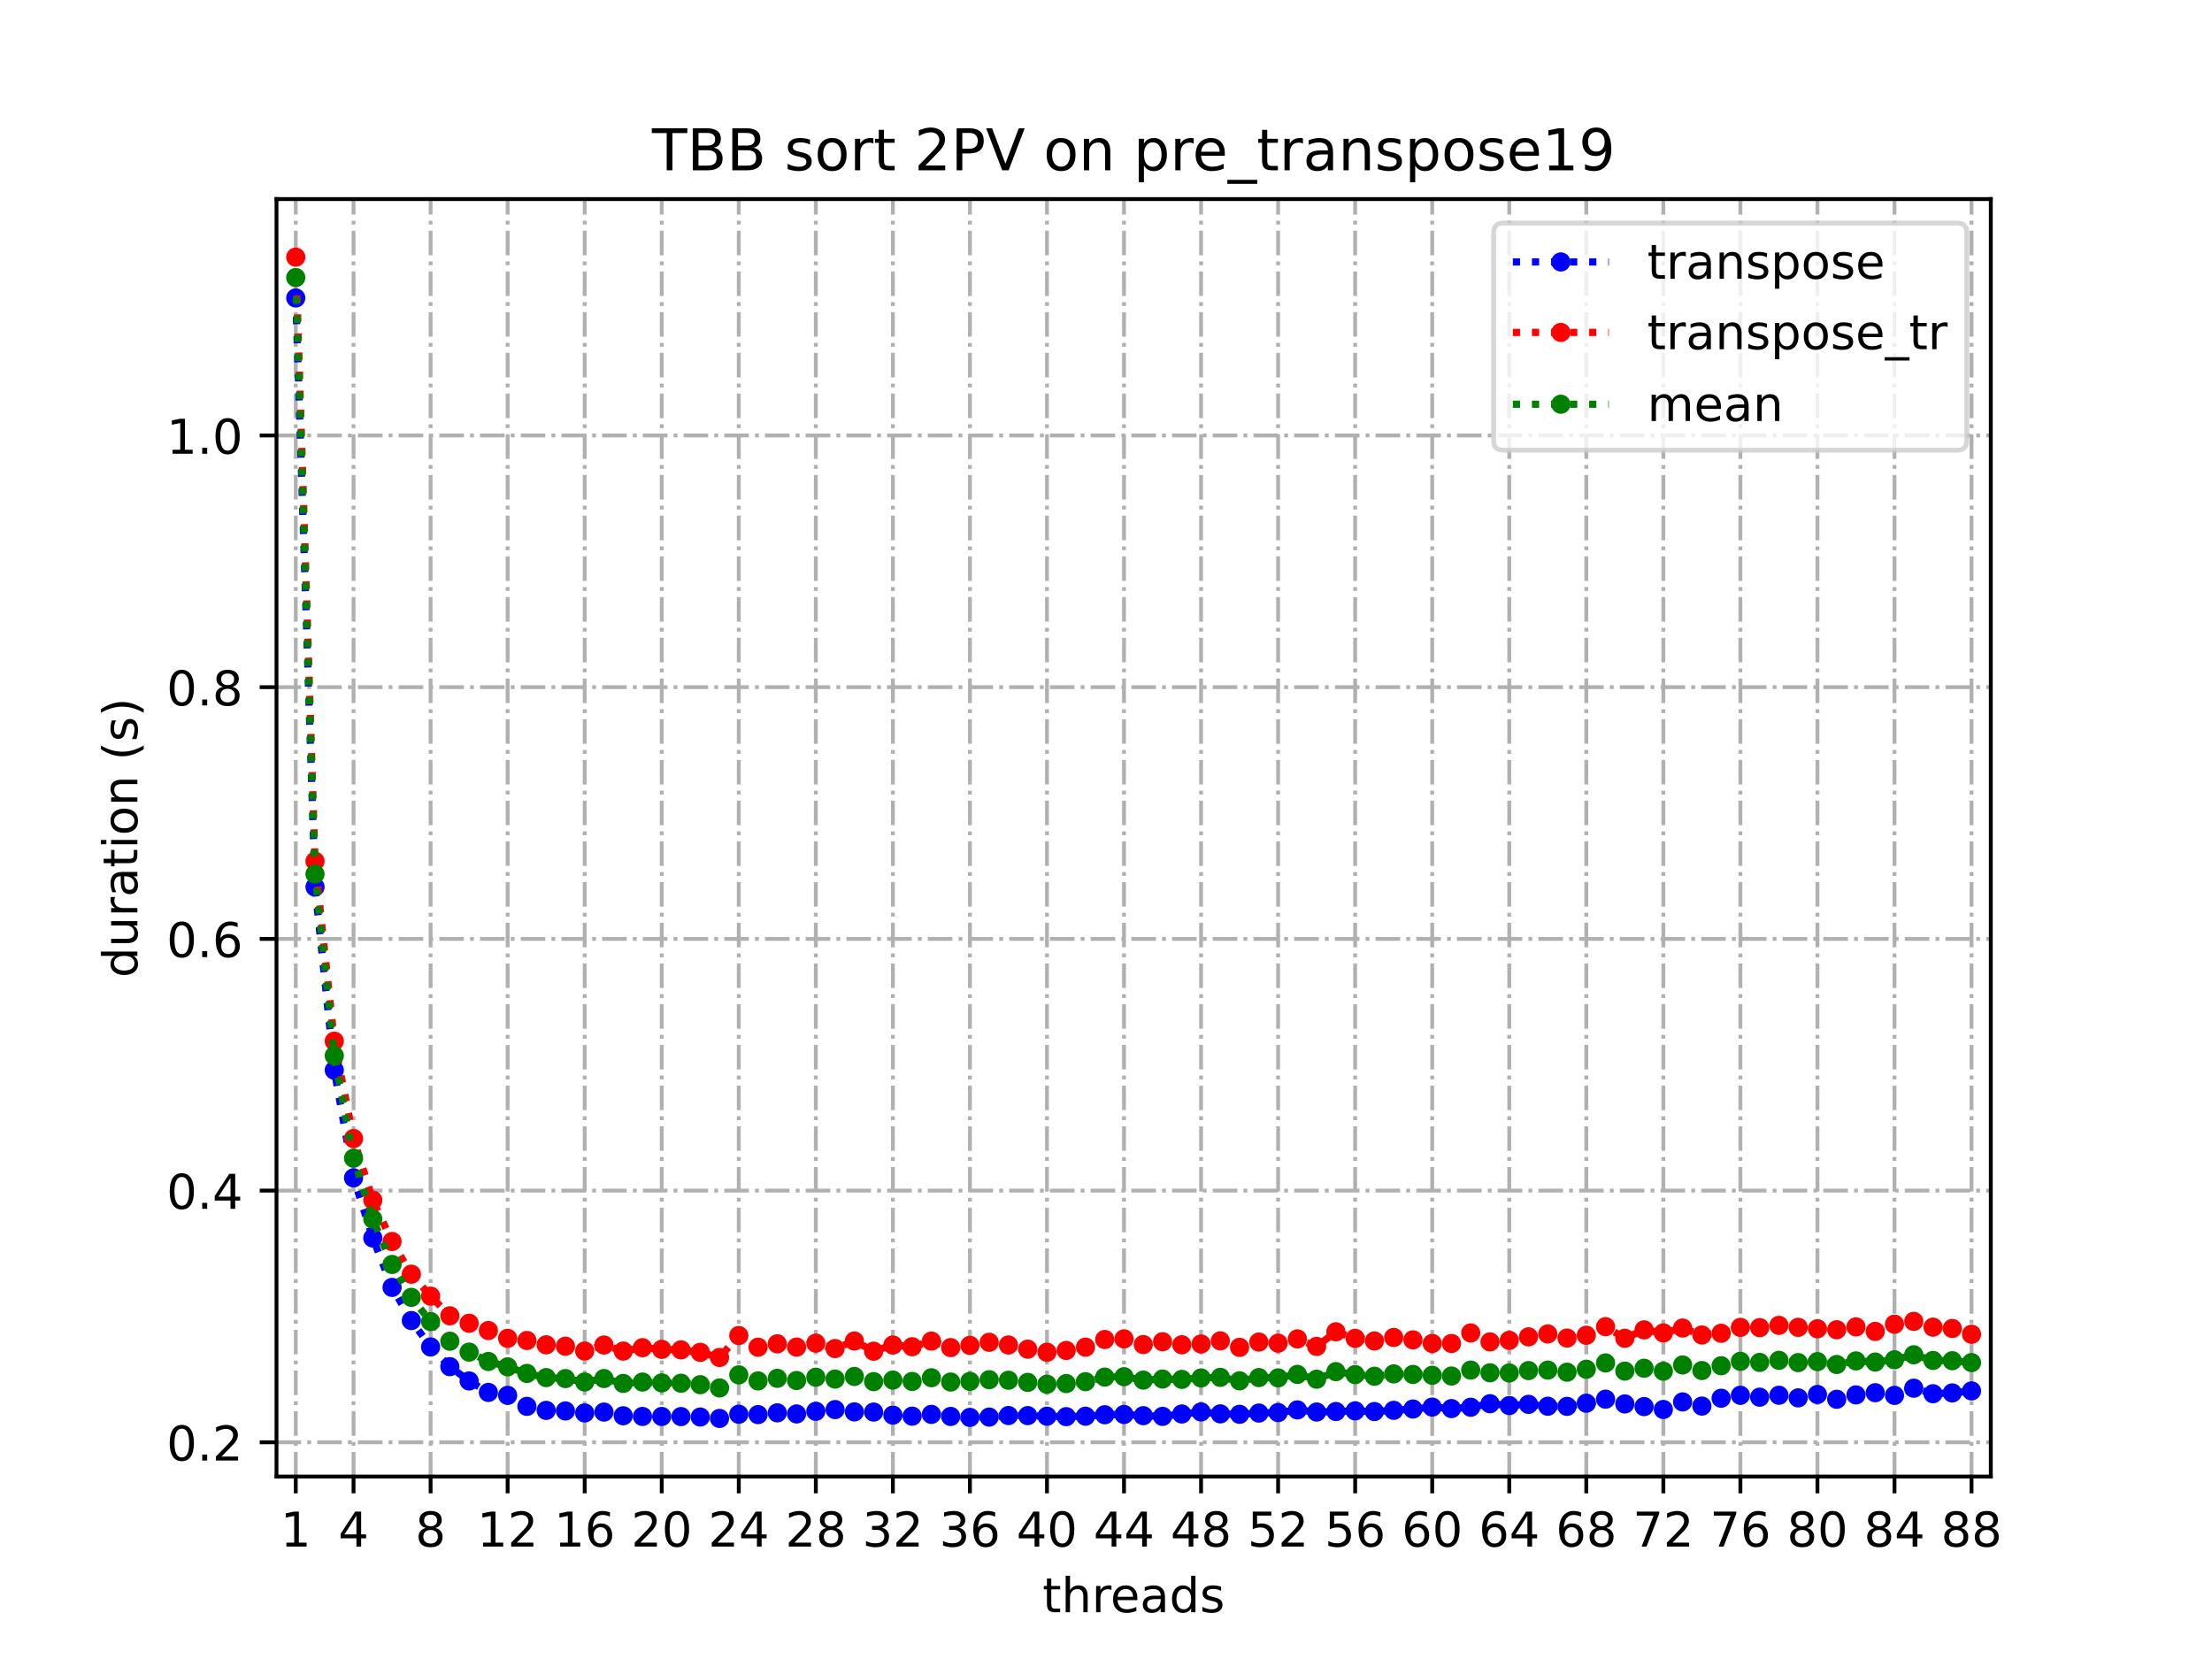 <?xml version="1.0" encoding="utf-8" standalone="no"?>
<!DOCTYPE svg PUBLIC "-//W3C//DTD SVG 1.1//EN"
  "http://www.w3.org/Graphics/SVG/1.1/DTD/svg11.dtd">
<!-- Created with matplotlib (https://matplotlib.org/) -->
<svg height="345.6pt" version="1.1" viewBox="0 0 460.8 345.6" width="460.8pt" xmlns="http://www.w3.org/2000/svg" xmlns:xlink="http://www.w3.org/1999/xlink">
 <defs>
  <style type="text/css">
*{stroke-linecap:butt;stroke-linejoin:round;}
  </style>
 </defs>
 <g id="figure_1">
  <g id="patch_1">
   <path d="M 0 345.6 
L 460.8 345.6 
L 460.8 0 
L 0 0 
z
" style="fill:#ffffff;"/>
  </g>
  <g id="axes_1">
   <g id="patch_2">
    <path d="M 57.6 307.584 
L 414.72 307.584 
L 414.72 41.472 
L 57.6 41.472 
z
" style="fill:#ffffff;"/>
   </g>
   <g id="matplotlib.axis_1">
    <g id="xtick_1">
     <g id="line2d_1">
      <path clip-path="url(#p7dff92e83e)" d="M 61.613 307.584 
L 61.613 41.472 
" style="fill:none;stroke:#b0b0b0;stroke-dasharray:5.12,1.28,0.8,1.28;stroke-dashoffset:0;stroke-width:0.8;"/>
     </g>
     <g id="line2d_2">
      <defs>
       <path d="M 0 0 
L 0 3.5 
" id="m3f703021ec" style="stroke:#000000;stroke-width:0.8;"/>
      </defs>
      <g>
       <use style="stroke:#000000;stroke-width:0.8;" x="61.613" xlink:href="#m3f703021ec" y="307.584"/>
      </g>
     </g>
     <g id="text_1">
      <!-- 1 -->
      <defs>
       <path d="M 12.406 8.297 
L 28.516 8.297 
L 28.516 63.922 
L 10.984 60.406 
L 10.984 69.391 
L 28.422 72.906 
L 38.281 72.906 
L 38.281 8.297 
L 54.391 8.297 
L 54.391 0 
L 12.406 0 
z
" id="DejaVuSans-49"/>
      </defs>
      <g transform="translate(58.431 322.182)scale(0.1 -0.1)">
       <use xlink:href="#DejaVuSans-49"/>
      </g>
     </g>
    </g>
    <g id="xtick_2">
     <g id="line2d_3">
      <path clip-path="url(#p7dff92e83e)" d="M 73.65 307.584 
L 73.65 41.472 
" style="fill:none;stroke:#b0b0b0;stroke-dasharray:5.12,1.28,0.8,1.28;stroke-dashoffset:0;stroke-width:0.8;"/>
     </g>
     <g id="line2d_4">
      <g>
       <use style="stroke:#000000;stroke-width:0.8;" x="73.65" xlink:href="#m3f703021ec" y="307.584"/>
      </g>
     </g>
     <g id="text_2">
      <!-- 4 -->
      <defs>
       <path d="M 37.797 64.312 
L 12.891 25.391 
L 37.797 25.391 
z
M 35.203 72.906 
L 47.609 72.906 
L 47.609 25.391 
L 58.016 25.391 
L 58.016 17.188 
L 47.609 17.188 
L 47.609 0 
L 37.797 0 
L 37.797 17.188 
L 4.891 17.188 
L 4.891 26.703 
z
" id="DejaVuSans-52"/>
      </defs>
      <g transform="translate(70.469 322.182)scale(0.1 -0.1)">
       <use xlink:href="#DejaVuSans-52"/>
      </g>
     </g>
    </g>
    <g id="xtick_3">
     <g id="line2d_5">
      <path clip-path="url(#p7dff92e83e)" d="M 89.701 307.584 
L 89.701 41.472 
" style="fill:none;stroke:#b0b0b0;stroke-dasharray:5.12,1.28,0.8,1.28;stroke-dashoffset:0;stroke-width:0.8;"/>
     </g>
     <g id="line2d_6">
      <g>
       <use style="stroke:#000000;stroke-width:0.8;" x="89.701" xlink:href="#m3f703021ec" y="307.584"/>
      </g>
     </g>
     <g id="text_3">
      <!-- 8 -->
      <defs>
       <path d="M 31.781 34.625 
Q 24.75 34.625 20.719 30.859 
Q 16.703 27.094 16.703 20.516 
Q 16.703 13.922 20.719 10.156 
Q 24.75 6.391 31.781 6.391 
Q 38.812 6.391 42.859 10.172 
Q 46.922 13.969 46.922 20.516 
Q 46.922 27.094 42.891 30.859 
Q 38.875 34.625 31.781 34.625 
z
M 21.922 38.812 
Q 15.578 40.375 12.031 44.719 
Q 8.5 49.078 8.5 55.328 
Q 8.5 64.062 14.719 69.141 
Q 20.953 74.219 31.781 74.219 
Q 42.672 74.219 48.875 69.141 
Q 55.078 64.062 55.078 55.328 
Q 55.078 49.078 51.531 44.719 
Q 48 40.375 41.703 38.812 
Q 48.828 37.156 52.797 32.312 
Q 56.781 27.484 56.781 20.516 
Q 56.781 9.906 50.312 4.234 
Q 43.844 -1.422 31.781 -1.422 
Q 19.734 -1.422 13.25 4.234 
Q 6.781 9.906 6.781 20.516 
Q 6.781 27.484 10.781 32.312 
Q 14.797 37.156 21.922 38.812 
z
M 18.312 54.391 
Q 18.312 48.734 21.844 45.562 
Q 25.391 42.391 31.781 42.391 
Q 38.141 42.391 41.719 45.562 
Q 45.312 48.734 45.312 54.391 
Q 45.312 60.062 41.719 63.234 
Q 38.141 66.406 31.781 66.406 
Q 25.391 66.406 21.844 63.234 
Q 18.312 60.062 18.312 54.391 
z
" id="DejaVuSans-56"/>
      </defs>
      <g transform="translate(86.519 322.182)scale(0.1 -0.1)">
       <use xlink:href="#DejaVuSans-56"/>
      </g>
     </g>
    </g>
    <g id="xtick_4">
     <g id="line2d_7">
      <path clip-path="url(#p7dff92e83e)" d="M 105.751 307.584 
L 105.751 41.472 
" style="fill:none;stroke:#b0b0b0;stroke-dasharray:5.12,1.28,0.8,1.28;stroke-dashoffset:0;stroke-width:0.8;"/>
     </g>
     <g id="line2d_8">
      <g>
       <use style="stroke:#000000;stroke-width:0.8;" x="105.751" xlink:href="#m3f703021ec" y="307.584"/>
      </g>
     </g>
     <g id="text_4">
      <!-- 12 -->
      <defs>
       <path d="M 19.188 8.297 
L 53.609 8.297 
L 53.609 0 
L 7.328 0 
L 7.328 8.297 
Q 12.938 14.109 22.625 23.891 
Q 32.328 33.688 34.812 36.531 
Q 39.547 41.844 41.422 45.531 
Q 43.312 49.219 43.312 52.781 
Q 43.312 58.594 39.234 62.25 
Q 35.156 65.922 28.609 65.922 
Q 23.969 65.922 18.812 64.312 
Q 13.672 62.703 7.812 59.422 
L 7.812 69.391 
Q 13.766 71.781 18.938 73 
Q 24.125 74.219 28.422 74.219 
Q 39.75 74.219 46.484 68.547 
Q 53.219 62.891 53.219 53.422 
Q 53.219 48.922 51.531 44.891 
Q 49.859 40.875 45.406 35.406 
Q 44.188 33.984 37.641 27.219 
Q 31.109 20.453 19.188 8.297 
z
" id="DejaVuSans-50"/>
      </defs>
      <g transform="translate(99.389 322.182)scale(0.1 -0.1)">
       <use xlink:href="#DejaVuSans-49"/>
       <use x="63.623" xlink:href="#DejaVuSans-50"/>
      </g>
     </g>
    </g>
    <g id="xtick_5">
     <g id="line2d_9">
      <path clip-path="url(#p7dff92e83e)" d="M 121.801 307.584 
L 121.801 41.472 
" style="fill:none;stroke:#b0b0b0;stroke-dasharray:5.12,1.28,0.8,1.28;stroke-dashoffset:0;stroke-width:0.8;"/>
     </g>
     <g id="line2d_10">
      <g>
       <use style="stroke:#000000;stroke-width:0.8;" x="121.801" xlink:href="#m3f703021ec" y="307.584"/>
      </g>
     </g>
     <g id="text_5">
      <!-- 16 -->
      <defs>
       <path d="M 33.016 40.375 
Q 26.375 40.375 22.484 35.828 
Q 18.609 31.297 18.609 23.391 
Q 18.609 15.531 22.484 10.953 
Q 26.375 6.391 33.016 6.391 
Q 39.656 6.391 43.531 10.953 
Q 47.406 15.531 47.406 23.391 
Q 47.406 31.297 43.531 35.828 
Q 39.656 40.375 33.016 40.375 
z
M 52.594 71.297 
L 52.594 62.312 
Q 48.875 64.062 45.094 64.984 
Q 41.312 65.922 37.594 65.922 
Q 27.828 65.922 22.672 59.328 
Q 17.531 52.734 16.797 39.406 
Q 19.672 43.656 24.016 45.922 
Q 28.375 48.188 33.594 48.188 
Q 44.578 48.188 50.953 41.516 
Q 57.328 34.859 57.328 23.391 
Q 57.328 12.156 50.688 5.359 
Q 44.047 -1.422 33.016 -1.422 
Q 20.359 -1.422 13.672 8.266 
Q 6.984 17.969 6.984 36.375 
Q 6.984 53.656 15.188 63.938 
Q 23.391 74.219 37.203 74.219 
Q 40.922 74.219 44.703 73.484 
Q 48.484 72.75 52.594 71.297 
z
" id="DejaVuSans-54"/>
      </defs>
      <g transform="translate(115.439 322.182)scale(0.1 -0.1)">
       <use xlink:href="#DejaVuSans-49"/>
       <use x="63.623" xlink:href="#DejaVuSans-54"/>
      </g>
     </g>
    </g>
    <g id="xtick_6">
     <g id="line2d_11">
      <path clip-path="url(#p7dff92e83e)" d="M 137.852 307.584 
L 137.852 41.472 
" style="fill:none;stroke:#b0b0b0;stroke-dasharray:5.12,1.28,0.8,1.28;stroke-dashoffset:0;stroke-width:0.8;"/>
     </g>
     <g id="line2d_12">
      <g>
       <use style="stroke:#000000;stroke-width:0.8;" x="137.852" xlink:href="#m3f703021ec" y="307.584"/>
      </g>
     </g>
     <g id="text_6">
      <!-- 20 -->
      <defs>
       <path d="M 31.781 66.406 
Q 24.172 66.406 20.328 58.906 
Q 16.5 51.422 16.5 36.375 
Q 16.5 21.391 20.328 13.891 
Q 24.172 6.391 31.781 6.391 
Q 39.453 6.391 43.281 13.891 
Q 47.125 21.391 47.125 36.375 
Q 47.125 51.422 43.281 58.906 
Q 39.453 66.406 31.781 66.406 
z
M 31.781 74.219 
Q 44.047 74.219 50.516 64.516 
Q 56.984 54.828 56.984 36.375 
Q 56.984 17.969 50.516 8.266 
Q 44.047 -1.422 31.781 -1.422 
Q 19.531 -1.422 13.062 8.266 
Q 6.594 17.969 6.594 36.375 
Q 6.594 54.828 13.062 64.516 
Q 19.531 74.219 31.781 74.219 
z
" id="DejaVuSans-48"/>
      </defs>
      <g transform="translate(131.489 322.182)scale(0.1 -0.1)">
       <use xlink:href="#DejaVuSans-50"/>
       <use x="63.623" xlink:href="#DejaVuSans-48"/>
      </g>
     </g>
    </g>
    <g id="xtick_7">
     <g id="line2d_13">
      <path clip-path="url(#p7dff92e83e)" d="M 153.902 307.584 
L 153.902 41.472 
" style="fill:none;stroke:#b0b0b0;stroke-dasharray:5.12,1.28,0.8,1.28;stroke-dashoffset:0;stroke-width:0.8;"/>
     </g>
     <g id="line2d_14">
      <g>
       <use style="stroke:#000000;stroke-width:0.8;" x="153.902" xlink:href="#m3f703021ec" y="307.584"/>
      </g>
     </g>
     <g id="text_7">
      <!-- 24 -->
      <g transform="translate(147.54 322.182)scale(0.1 -0.1)">
       <use xlink:href="#DejaVuSans-50"/>
       <use x="63.623" xlink:href="#DejaVuSans-52"/>
      </g>
     </g>
    </g>
    <g id="xtick_8">
     <g id="line2d_15">
      <path clip-path="url(#p7dff92e83e)" d="M 169.952 307.584 
L 169.952 41.472 
" style="fill:none;stroke:#b0b0b0;stroke-dasharray:5.12,1.28,0.8,1.28;stroke-dashoffset:0;stroke-width:0.8;"/>
     </g>
     <g id="line2d_16">
      <g>
       <use style="stroke:#000000;stroke-width:0.8;" x="169.952" xlink:href="#m3f703021ec" y="307.584"/>
      </g>
     </g>
     <g id="text_8">
      <!-- 28 -->
      <g transform="translate(163.59 322.182)scale(0.1 -0.1)">
       <use xlink:href="#DejaVuSans-50"/>
       <use x="63.623" xlink:href="#DejaVuSans-56"/>
      </g>
     </g>
    </g>
    <g id="xtick_9">
     <g id="line2d_17">
      <path clip-path="url(#p7dff92e83e)" d="M 186.003 307.584 
L 186.003 41.472 
" style="fill:none;stroke:#b0b0b0;stroke-dasharray:5.12,1.28,0.8,1.28;stroke-dashoffset:0;stroke-width:0.8;"/>
     </g>
     <g id="line2d_18">
      <g>
       <use style="stroke:#000000;stroke-width:0.8;" x="186.003" xlink:href="#m3f703021ec" y="307.584"/>
      </g>
     </g>
     <g id="text_9">
      <!-- 32 -->
      <defs>
       <path d="M 40.578 39.312 
Q 47.656 37.797 51.625 33 
Q 55.609 28.219 55.609 21.188 
Q 55.609 10.406 48.188 4.484 
Q 40.766 -1.422 27.094 -1.422 
Q 22.516 -1.422 17.656 -0.516 
Q 12.797 0.391 7.625 2.203 
L 7.625 11.719 
Q 11.719 9.328 16.594 8.109 
Q 21.484 6.891 26.812 6.891 
Q 36.078 6.891 40.938 10.547 
Q 45.797 14.203 45.797 21.188 
Q 45.797 27.641 41.281 31.266 
Q 36.766 34.906 28.719 34.906 
L 20.219 34.906 
L 20.219 43.016 
L 29.109 43.016 
Q 36.375 43.016 40.234 45.922 
Q 44.094 48.828 44.094 54.297 
Q 44.094 59.906 40.109 62.906 
Q 36.141 65.922 28.719 65.922 
Q 24.656 65.922 20.016 65.031 
Q 15.375 64.156 9.812 62.312 
L 9.812 71.094 
Q 15.438 72.656 20.344 73.438 
Q 25.25 74.219 29.594 74.219 
Q 40.828 74.219 47.359 69.109 
Q 53.906 64.016 53.906 55.328 
Q 53.906 49.266 50.438 45.094 
Q 46.969 40.922 40.578 39.312 
z
" id="DejaVuSans-51"/>
      </defs>
      <g transform="translate(179.64 322.182)scale(0.1 -0.1)">
       <use xlink:href="#DejaVuSans-51"/>
       <use x="63.623" xlink:href="#DejaVuSans-50"/>
      </g>
     </g>
    </g>
    <g id="xtick_10">
     <g id="line2d_19">
      <path clip-path="url(#p7dff92e83e)" d="M 202.053 307.584 
L 202.053 41.472 
" style="fill:none;stroke:#b0b0b0;stroke-dasharray:5.12,1.28,0.8,1.28;stroke-dashoffset:0;stroke-width:0.8;"/>
     </g>
     <g id="line2d_20">
      <g>
       <use style="stroke:#000000;stroke-width:0.8;" x="202.053" xlink:href="#m3f703021ec" y="307.584"/>
      </g>
     </g>
     <g id="text_10">
      <!-- 36 -->
      <g transform="translate(195.691 322.182)scale(0.1 -0.1)">
       <use xlink:href="#DejaVuSans-51"/>
       <use x="63.623" xlink:href="#DejaVuSans-54"/>
      </g>
     </g>
    </g>
    <g id="xtick_11">
     <g id="line2d_21">
      <path clip-path="url(#p7dff92e83e)" d="M 218.103 307.584 
L 218.103 41.472 
" style="fill:none;stroke:#b0b0b0;stroke-dasharray:5.12,1.28,0.8,1.28;stroke-dashoffset:0;stroke-width:0.8;"/>
     </g>
     <g id="line2d_22">
      <g>
       <use style="stroke:#000000;stroke-width:0.8;" x="218.103" xlink:href="#m3f703021ec" y="307.584"/>
      </g>
     </g>
     <g id="text_11">
      <!-- 40 -->
      <g transform="translate(211.741 322.182)scale(0.1 -0.1)">
       <use xlink:href="#DejaVuSans-52"/>
       <use x="63.623" xlink:href="#DejaVuSans-48"/>
      </g>
     </g>
    </g>
    <g id="xtick_12">
     <g id="line2d_23">
      <path clip-path="url(#p7dff92e83e)" d="M 234.154 307.584 
L 234.154 41.472 
" style="fill:none;stroke:#b0b0b0;stroke-dasharray:5.12,1.28,0.8,1.28;stroke-dashoffset:0;stroke-width:0.8;"/>
     </g>
     <g id="line2d_24">
      <g>
       <use style="stroke:#000000;stroke-width:0.8;" x="234.154" xlink:href="#m3f703021ec" y="307.584"/>
      </g>
     </g>
     <g id="text_12">
      <!-- 44 -->
      <g transform="translate(227.791 322.182)scale(0.1 -0.1)">
       <use xlink:href="#DejaVuSans-52"/>
       <use x="63.623" xlink:href="#DejaVuSans-52"/>
      </g>
     </g>
    </g>
    <g id="xtick_13">
     <g id="line2d_25">
      <path clip-path="url(#p7dff92e83e)" d="M 250.204 307.584 
L 250.204 41.472 
" style="fill:none;stroke:#b0b0b0;stroke-dasharray:5.12,1.28,0.8,1.28;stroke-dashoffset:0;stroke-width:0.8;"/>
     </g>
     <g id="line2d_26">
      <g>
       <use style="stroke:#000000;stroke-width:0.8;" x="250.204" xlink:href="#m3f703021ec" y="307.584"/>
      </g>
     </g>
     <g id="text_13">
      <!-- 48 -->
      <g transform="translate(243.842 322.182)scale(0.1 -0.1)">
       <use xlink:href="#DejaVuSans-52"/>
       <use x="63.623" xlink:href="#DejaVuSans-56"/>
      </g>
     </g>
    </g>
    <g id="xtick_14">
     <g id="line2d_27">
      <path clip-path="url(#p7dff92e83e)" d="M 266.254 307.584 
L 266.254 41.472 
" style="fill:none;stroke:#b0b0b0;stroke-dasharray:5.12,1.28,0.8,1.28;stroke-dashoffset:0;stroke-width:0.8;"/>
     </g>
     <g id="line2d_28">
      <g>
       <use style="stroke:#000000;stroke-width:0.8;" x="266.254" xlink:href="#m3f703021ec" y="307.584"/>
      </g>
     </g>
     <g id="text_14">
      <!-- 52 -->
      <defs>
       <path d="M 10.797 72.906 
L 49.516 72.906 
L 49.516 64.594 
L 19.828 64.594 
L 19.828 46.734 
Q 21.969 47.469 24.109 47.828 
Q 26.266 48.188 28.422 48.188 
Q 40.625 48.188 47.75 41.5 
Q 54.891 34.812 54.891 23.391 
Q 54.891 11.625 47.562 5.094 
Q 40.234 -1.422 26.906 -1.422 
Q 22.312 -1.422 17.547 -0.641 
Q 12.797 0.141 7.719 1.703 
L 7.719 11.625 
Q 12.109 9.234 16.797 8.062 
Q 21.484 6.891 26.703 6.891 
Q 35.156 6.891 40.078 11.328 
Q 45.016 15.766 45.016 23.391 
Q 45.016 31 40.078 35.438 
Q 35.156 39.891 26.703 39.891 
Q 22.75 39.891 18.812 39.016 
Q 14.891 38.141 10.797 36.281 
z
" id="DejaVuSans-53"/>
      </defs>
      <g transform="translate(259.892 322.182)scale(0.1 -0.1)">
       <use xlink:href="#DejaVuSans-53"/>
       <use x="63.623" xlink:href="#DejaVuSans-50"/>
      </g>
     </g>
    </g>
    <g id="xtick_15">
     <g id="line2d_29">
      <path clip-path="url(#p7dff92e83e)" d="M 282.305 307.584 
L 282.305 41.472 
" style="fill:none;stroke:#b0b0b0;stroke-dasharray:5.12,1.28,0.8,1.28;stroke-dashoffset:0;stroke-width:0.8;"/>
     </g>
     <g id="line2d_30">
      <g>
       <use style="stroke:#000000;stroke-width:0.8;" x="282.305" xlink:href="#m3f703021ec" y="307.584"/>
      </g>
     </g>
     <g id="text_15">
      <!-- 56 -->
      <g transform="translate(275.942 322.182)scale(0.1 -0.1)">
       <use xlink:href="#DejaVuSans-53"/>
       <use x="63.623" xlink:href="#DejaVuSans-54"/>
      </g>
     </g>
    </g>
    <g id="xtick_16">
     <g id="line2d_31">
      <path clip-path="url(#p7dff92e83e)" d="M 298.355 307.584 
L 298.355 41.472 
" style="fill:none;stroke:#b0b0b0;stroke-dasharray:5.12,1.28,0.8,1.28;stroke-dashoffset:0;stroke-width:0.8;"/>
     </g>
     <g id="line2d_32">
      <g>
       <use style="stroke:#000000;stroke-width:0.8;" x="298.355" xlink:href="#m3f703021ec" y="307.584"/>
      </g>
     </g>
     <g id="text_16">
      <!-- 60 -->
      <g transform="translate(291.993 322.182)scale(0.1 -0.1)">
       <use xlink:href="#DejaVuSans-54"/>
       <use x="63.623" xlink:href="#DejaVuSans-48"/>
      </g>
     </g>
    </g>
    <g id="xtick_17">
     <g id="line2d_33">
      <path clip-path="url(#p7dff92e83e)" d="M 314.405 307.584 
L 314.405 41.472 
" style="fill:none;stroke:#b0b0b0;stroke-dasharray:5.12,1.28,0.8,1.28;stroke-dashoffset:0;stroke-width:0.8;"/>
     </g>
     <g id="line2d_34">
      <g>
       <use style="stroke:#000000;stroke-width:0.8;" x="314.405" xlink:href="#m3f703021ec" y="307.584"/>
      </g>
     </g>
     <g id="text_17">
      <!-- 64 -->
      <g transform="translate(308.043 322.182)scale(0.1 -0.1)">
       <use xlink:href="#DejaVuSans-54"/>
       <use x="63.623" xlink:href="#DejaVuSans-52"/>
      </g>
     </g>
    </g>
    <g id="xtick_18">
     <g id="line2d_35">
      <path clip-path="url(#p7dff92e83e)" d="M 330.456 307.584 
L 330.456 41.472 
" style="fill:none;stroke:#b0b0b0;stroke-dasharray:5.12,1.28,0.8,1.28;stroke-dashoffset:0;stroke-width:0.8;"/>
     </g>
     <g id="line2d_36">
      <g>
       <use style="stroke:#000000;stroke-width:0.8;" x="330.456" xlink:href="#m3f703021ec" y="307.584"/>
      </g>
     </g>
     <g id="text_18">
      <!-- 68 -->
      <g transform="translate(324.093 322.182)scale(0.1 -0.1)">
       <use xlink:href="#DejaVuSans-54"/>
       <use x="63.623" xlink:href="#DejaVuSans-56"/>
      </g>
     </g>
    </g>
    <g id="xtick_19">
     <g id="line2d_37">
      <path clip-path="url(#p7dff92e83e)" d="M 346.506 307.584 
L 346.506 41.472 
" style="fill:none;stroke:#b0b0b0;stroke-dasharray:5.12,1.28,0.8,1.28;stroke-dashoffset:0;stroke-width:0.8;"/>
     </g>
     <g id="line2d_38">
      <g>
       <use style="stroke:#000000;stroke-width:0.8;" x="346.506" xlink:href="#m3f703021ec" y="307.584"/>
      </g>
     </g>
     <g id="text_19">
      <!-- 72 -->
      <defs>
       <path d="M 8.203 72.906 
L 55.078 72.906 
L 55.078 68.703 
L 28.609 0 
L 18.312 0 
L 43.219 64.594 
L 8.203 64.594 
z
" id="DejaVuSans-55"/>
      </defs>
      <g transform="translate(340.144 322.182)scale(0.1 -0.1)">
       <use xlink:href="#DejaVuSans-55"/>
       <use x="63.623" xlink:href="#DejaVuSans-50"/>
      </g>
     </g>
    </g>
    <g id="xtick_20">
     <g id="line2d_39">
      <path clip-path="url(#p7dff92e83e)" d="M 362.556 307.584 
L 362.556 41.472 
" style="fill:none;stroke:#b0b0b0;stroke-dasharray:5.12,1.28,0.8,1.28;stroke-dashoffset:0;stroke-width:0.8;"/>
     </g>
     <g id="line2d_40">
      <g>
       <use style="stroke:#000000;stroke-width:0.8;" x="362.556" xlink:href="#m3f703021ec" y="307.584"/>
      </g>
     </g>
     <g id="text_20">
      <!-- 76 -->
      <g transform="translate(356.194 322.182)scale(0.1 -0.1)">
       <use xlink:href="#DejaVuSans-55"/>
       <use x="63.623" xlink:href="#DejaVuSans-54"/>
      </g>
     </g>
    </g>
    <g id="xtick_21">
     <g id="line2d_41">
      <path clip-path="url(#p7dff92e83e)" d="M 378.607 307.584 
L 378.607 41.472 
" style="fill:none;stroke:#b0b0b0;stroke-dasharray:5.12,1.28,0.8,1.28;stroke-dashoffset:0;stroke-width:0.8;"/>
     </g>
     <g id="line2d_42">
      <g>
       <use style="stroke:#000000;stroke-width:0.8;" x="378.607" xlink:href="#m3f703021ec" y="307.584"/>
      </g>
     </g>
     <g id="text_21">
      <!-- 80 -->
      <g transform="translate(372.244 322.182)scale(0.1 -0.1)">
       <use xlink:href="#DejaVuSans-56"/>
       <use x="63.623" xlink:href="#DejaVuSans-48"/>
      </g>
     </g>
    </g>
    <g id="xtick_22">
     <g id="line2d_43">
      <path clip-path="url(#p7dff92e83e)" d="M 394.657 307.584 
L 394.657 41.472 
" style="fill:none;stroke:#b0b0b0;stroke-dasharray:5.12,1.28,0.8,1.28;stroke-dashoffset:0;stroke-width:0.8;"/>
     </g>
     <g id="line2d_44">
      <g>
       <use style="stroke:#000000;stroke-width:0.8;" x="394.657" xlink:href="#m3f703021ec" y="307.584"/>
      </g>
     </g>
     <g id="text_22">
      <!-- 84 -->
      <g transform="translate(388.295 322.182)scale(0.1 -0.1)">
       <use xlink:href="#DejaVuSans-56"/>
       <use x="63.623" xlink:href="#DejaVuSans-52"/>
      </g>
     </g>
    </g>
    <g id="xtick_23">
     <g id="line2d_45">
      <path clip-path="url(#p7dff92e83e)" d="M 410.707 307.584 
L 410.707 41.472 
" style="fill:none;stroke:#b0b0b0;stroke-dasharray:5.12,1.28,0.8,1.28;stroke-dashoffset:0;stroke-width:0.8;"/>
     </g>
     <g id="line2d_46">
      <g>
       <use style="stroke:#000000;stroke-width:0.8;" x="410.707" xlink:href="#m3f703021ec" y="307.584"/>
      </g>
     </g>
     <g id="text_23">
      <!-- 88 -->
      <g transform="translate(404.345 322.182)scale(0.1 -0.1)">
       <use xlink:href="#DejaVuSans-56"/>
       <use x="63.623" xlink:href="#DejaVuSans-56"/>
      </g>
     </g>
    </g>
    <g id="text_24">
     <!-- threads -->
     <defs>
      <path d="M 18.312 70.219 
L 18.312 54.688 
L 36.812 54.688 
L 36.812 47.703 
L 18.312 47.703 
L 18.312 18.016 
Q 18.312 11.328 20.141 9.422 
Q 21.969 7.516 27.594 7.516 
L 36.812 7.516 
L 36.812 0 
L 27.594 0 
Q 17.188 0 13.234 3.875 
Q 9.281 7.766 9.281 18.016 
L 9.281 47.703 
L 2.688 47.703 
L 2.688 54.688 
L 9.281 54.688 
L 9.281 70.219 
z
" id="DejaVuSans-116"/>
      <path d="M 54.891 33.016 
L 54.891 0 
L 45.906 0 
L 45.906 32.719 
Q 45.906 40.484 42.875 44.328 
Q 39.844 48.188 33.797 48.188 
Q 26.516 48.188 22.312 43.547 
Q 18.109 38.922 18.109 30.906 
L 18.109 0 
L 9.078 0 
L 9.078 75.984 
L 18.109 75.984 
L 18.109 46.188 
Q 21.344 51.125 25.703 53.562 
Q 30.078 56 35.797 56 
Q 45.219 56 50.047 50.172 
Q 54.891 44.344 54.891 33.016 
z
" id="DejaVuSans-104"/>
      <path d="M 41.109 46.297 
Q 39.594 47.172 37.812 47.578 
Q 36.031 48 33.891 48 
Q 26.266 48 22.188 43.047 
Q 18.109 38.094 18.109 28.812 
L 18.109 0 
L 9.078 0 
L 9.078 54.688 
L 18.109 54.688 
L 18.109 46.188 
Q 20.953 51.172 25.484 53.578 
Q 30.031 56 36.531 56 
Q 37.453 56 38.578 55.875 
Q 39.703 55.766 41.062 55.516 
z
" id="DejaVuSans-114"/>
      <path d="M 56.203 29.594 
L 56.203 25.203 
L 14.891 25.203 
Q 15.484 15.922 20.484 11.062 
Q 25.484 6.203 34.422 6.203 
Q 39.594 6.203 44.453 7.469 
Q 49.312 8.734 54.109 11.281 
L 54.109 2.781 
Q 49.266 0.734 44.188 -0.344 
Q 39.109 -1.422 33.891 -1.422 
Q 20.797 -1.422 13.156 6.188 
Q 5.516 13.812 5.516 26.812 
Q 5.516 40.234 12.766 48.109 
Q 20.016 56 32.328 56 
Q 43.359 56 49.781 48.891 
Q 56.203 41.797 56.203 29.594 
z
M 47.219 32.234 
Q 47.125 39.594 43.094 43.984 
Q 39.062 48.391 32.422 48.391 
Q 24.906 48.391 20.391 44.141 
Q 15.875 39.891 15.188 32.172 
z
" id="DejaVuSans-101"/>
      <path d="M 34.281 27.484 
Q 23.391 27.484 19.188 25 
Q 14.984 22.516 14.984 16.5 
Q 14.984 11.719 18.141 8.906 
Q 21.297 6.109 26.703 6.109 
Q 34.188 6.109 38.703 11.406 
Q 43.219 16.703 43.219 25.484 
L 43.219 27.484 
z
M 52.203 31.203 
L 52.203 0 
L 43.219 0 
L 43.219 8.297 
Q 40.141 3.328 35.547 0.953 
Q 30.953 -1.422 24.312 -1.422 
Q 15.922 -1.422 10.953 3.297 
Q 6 8.016 6 15.922 
Q 6 25.141 12.172 29.828 
Q 18.359 34.516 30.609 34.516 
L 43.219 34.516 
L 43.219 35.406 
Q 43.219 41.609 39.141 45 
Q 35.062 48.391 27.688 48.391 
Q 23 48.391 18.547 47.266 
Q 14.109 46.141 10.016 43.891 
L 10.016 52.203 
Q 14.938 54.109 19.578 55.047 
Q 24.219 56 28.609 56 
Q 40.484 56 46.344 49.844 
Q 52.203 43.703 52.203 31.203 
z
" id="DejaVuSans-97"/>
      <path d="M 45.406 46.391 
L 45.406 75.984 
L 54.391 75.984 
L 54.391 0 
L 45.406 0 
L 45.406 8.203 
Q 42.578 3.328 38.25 0.953 
Q 33.938 -1.422 27.875 -1.422 
Q 17.969 -1.422 11.734 6.484 
Q 5.516 14.406 5.516 27.297 
Q 5.516 40.188 11.734 48.094 
Q 17.969 56 27.875 56 
Q 33.938 56 38.25 53.625 
Q 42.578 51.266 45.406 46.391 
z
M 14.797 27.297 
Q 14.797 17.391 18.875 11.75 
Q 22.953 6.109 30.078 6.109 
Q 37.203 6.109 41.297 11.75 
Q 45.406 17.391 45.406 27.297 
Q 45.406 37.203 41.297 42.844 
Q 37.203 48.484 30.078 48.484 
Q 22.953 48.484 18.875 42.844 
Q 14.797 37.203 14.797 27.297 
z
" id="DejaVuSans-100"/>
      <path d="M 44.281 53.078 
L 44.281 44.578 
Q 40.484 46.531 36.375 47.5 
Q 32.281 48.484 27.875 48.484 
Q 21.188 48.484 17.844 46.438 
Q 14.5 44.391 14.5 40.281 
Q 14.5 37.156 16.891 35.375 
Q 19.281 33.594 26.516 31.984 
L 29.594 31.297 
Q 39.156 29.25 43.188 25.516 
Q 47.219 21.781 47.219 15.094 
Q 47.219 7.469 41.188 3.016 
Q 35.156 -1.422 24.609 -1.422 
Q 20.219 -1.422 15.453 -0.562 
Q 10.688 0.297 5.422 2 
L 5.422 11.281 
Q 10.406 8.688 15.234 7.391 
Q 20.062 6.109 24.812 6.109 
Q 31.156 6.109 34.562 8.281 
Q 37.984 10.453 37.984 14.406 
Q 37.984 18.062 35.516 20.016 
Q 33.062 21.969 24.703 23.781 
L 21.578 24.516 
Q 13.234 26.266 9.516 29.906 
Q 5.812 33.547 5.812 39.891 
Q 5.812 47.609 11.281 51.797 
Q 16.75 56 26.812 56 
Q 31.781 56 36.172 55.266 
Q 40.578 54.547 44.281 53.078 
z
" id="DejaVuSans-115"/>
     </defs>
     <g transform="translate(217.169 335.861)scale(0.1 -0.1)">
      <use xlink:href="#DejaVuSans-116"/>
      <use x="39.209" xlink:href="#DejaVuSans-104"/>
      <use x="102.588" xlink:href="#DejaVuSans-114"/>
      <use x="141.451" xlink:href="#DejaVuSans-101"/>
      <use x="202.975" xlink:href="#DejaVuSans-97"/>
      <use x="264.254" xlink:href="#DejaVuSans-100"/>
      <use x="327.73" xlink:href="#DejaVuSans-115"/>
     </g>
    </g>
   </g>
   <g id="matplotlib.axis_2">
    <g id="ytick_1">
     <g id="line2d_47">
      <path clip-path="url(#p7dff92e83e)" d="M 57.6 300.454 
L 414.72 300.454 
" style="fill:none;stroke:#b0b0b0;stroke-dasharray:5.12,1.28,0.8,1.28;stroke-dashoffset:0;stroke-width:0.8;"/>
     </g>
     <g id="line2d_48">
      <defs>
       <path d="M 0 0 
L -3.5 0 
" id="m04fc7deb8e" style="stroke:#000000;stroke-width:0.8;"/>
      </defs>
      <g>
       <use style="stroke:#000000;stroke-width:0.8;" x="57.6" xlink:href="#m04fc7deb8e" y="300.454"/>
      </g>
     </g>
     <g id="text_25">
      <!-- 0.2 -->
      <defs>
       <path d="M 10.688 12.406 
L 21 12.406 
L 21 0 
L 10.688 0 
z
" id="DejaVuSans-46"/>
      </defs>
      <g transform="translate(34.697 304.253)scale(0.1 -0.1)">
       <use xlink:href="#DejaVuSans-48"/>
       <use x="63.623" xlink:href="#DejaVuSans-46"/>
       <use x="95.41" xlink:href="#DejaVuSans-50"/>
      </g>
     </g>
    </g>
    <g id="ytick_2">
     <g id="line2d_49">
      <path clip-path="url(#p7dff92e83e)" d="M 57.6 248.021 
L 414.72 248.021 
" style="fill:none;stroke:#b0b0b0;stroke-dasharray:5.12,1.28,0.8,1.28;stroke-dashoffset:0;stroke-width:0.8;"/>
     </g>
     <g id="line2d_50">
      <g>
       <use style="stroke:#000000;stroke-width:0.8;" x="57.6" xlink:href="#m04fc7deb8e" y="248.021"/>
      </g>
     </g>
     <g id="text_26">
      <!-- 0.4 -->
      <g transform="translate(34.697 251.82)scale(0.1 -0.1)">
       <use xlink:href="#DejaVuSans-48"/>
       <use x="63.623" xlink:href="#DejaVuSans-46"/>
       <use x="95.41" xlink:href="#DejaVuSans-52"/>
      </g>
     </g>
    </g>
    <g id="ytick_3">
     <g id="line2d_51">
      <path clip-path="url(#p7dff92e83e)" d="M 57.6 195.587 
L 414.72 195.587 
" style="fill:none;stroke:#b0b0b0;stroke-dasharray:5.12,1.28,0.8,1.28;stroke-dashoffset:0;stroke-width:0.8;"/>
     </g>
     <g id="line2d_52">
      <g>
       <use style="stroke:#000000;stroke-width:0.8;" x="57.6" xlink:href="#m04fc7deb8e" y="195.587"/>
      </g>
     </g>
     <g id="text_27">
      <!-- 0.6 -->
      <g transform="translate(34.697 199.386)scale(0.1 -0.1)">
       <use xlink:href="#DejaVuSans-48"/>
       <use x="63.623" xlink:href="#DejaVuSans-46"/>
       <use x="95.41" xlink:href="#DejaVuSans-54"/>
      </g>
     </g>
    </g>
    <g id="ytick_4">
     <g id="line2d_53">
      <path clip-path="url(#p7dff92e83e)" d="M 57.6 143.154 
L 414.72 143.154 
" style="fill:none;stroke:#b0b0b0;stroke-dasharray:5.12,1.28,0.8,1.28;stroke-dashoffset:0;stroke-width:0.8;"/>
     </g>
     <g id="line2d_54">
      <g>
       <use style="stroke:#000000;stroke-width:0.8;" x="57.6" xlink:href="#m04fc7deb8e" y="143.154"/>
      </g>
     </g>
     <g id="text_28">
      <!-- 0.8 -->
      <g transform="translate(34.697 146.953)scale(0.1 -0.1)">
       <use xlink:href="#DejaVuSans-48"/>
       <use x="63.623" xlink:href="#DejaVuSans-46"/>
       <use x="95.41" xlink:href="#DejaVuSans-56"/>
      </g>
     </g>
    </g>
    <g id="ytick_5">
     <g id="line2d_55">
      <path clip-path="url(#p7dff92e83e)" d="M 57.6 90.72 
L 414.72 90.72 
" style="fill:none;stroke:#b0b0b0;stroke-dasharray:5.12,1.28,0.8,1.28;stroke-dashoffset:0;stroke-width:0.8;"/>
     </g>
     <g id="line2d_56">
      <g>
       <use style="stroke:#000000;stroke-width:0.8;" x="57.6" xlink:href="#m04fc7deb8e" y="90.72"/>
      </g>
     </g>
     <g id="text_29">
      <!-- 1.0 -->
      <g transform="translate(34.697 94.52)scale(0.1 -0.1)">
       <use xlink:href="#DejaVuSans-49"/>
       <use x="63.623" xlink:href="#DejaVuSans-46"/>
       <use x="95.41" xlink:href="#DejaVuSans-48"/>
      </g>
     </g>
    </g>
    <g id="text_30">
     <!-- duration (s) -->
     <defs>
      <path d="M 8.5 21.578 
L 8.5 54.688 
L 17.484 54.688 
L 17.484 21.922 
Q 17.484 14.156 20.5 10.266 
Q 23.531 6.391 29.594 6.391 
Q 36.859 6.391 41.078 11.031 
Q 45.312 15.672 45.312 23.688 
L 45.312 54.688 
L 54.297 54.688 
L 54.297 0 
L 45.312 0 
L 45.312 8.406 
Q 42.047 3.422 37.719 1 
Q 33.406 -1.422 27.688 -1.422 
Q 18.266 -1.422 13.375 4.438 
Q 8.5 10.297 8.5 21.578 
z
M 31.109 56 
z
" id="DejaVuSans-117"/>
      <path d="M 9.422 54.688 
L 18.406 54.688 
L 18.406 0 
L 9.422 0 
z
M 9.422 75.984 
L 18.406 75.984 
L 18.406 64.594 
L 9.422 64.594 
z
" id="DejaVuSans-105"/>
      <path d="M 30.609 48.391 
Q 23.391 48.391 19.188 42.75 
Q 14.984 37.109 14.984 27.297 
Q 14.984 17.484 19.156 11.844 
Q 23.344 6.203 30.609 6.203 
Q 37.797 6.203 41.984 11.859 
Q 46.188 17.531 46.188 27.297 
Q 46.188 37.016 41.984 42.703 
Q 37.797 48.391 30.609 48.391 
z
M 30.609 56 
Q 42.328 56 49.016 48.375 
Q 55.719 40.766 55.719 27.297 
Q 55.719 13.875 49.016 6.219 
Q 42.328 -1.422 30.609 -1.422 
Q 18.844 -1.422 12.172 6.219 
Q 5.516 13.875 5.516 27.297 
Q 5.516 40.766 12.172 48.375 
Q 18.844 56 30.609 56 
z
" id="DejaVuSans-111"/>
      <path d="M 54.891 33.016 
L 54.891 0 
L 45.906 0 
L 45.906 32.719 
Q 45.906 40.484 42.875 44.328 
Q 39.844 48.188 33.797 48.188 
Q 26.516 48.188 22.312 43.547 
Q 18.109 38.922 18.109 30.906 
L 18.109 0 
L 9.078 0 
L 9.078 54.688 
L 18.109 54.688 
L 18.109 46.188 
Q 21.344 51.125 25.703 53.562 
Q 30.078 56 35.797 56 
Q 45.219 56 50.047 50.172 
Q 54.891 44.344 54.891 33.016 
z
" id="DejaVuSans-110"/>
      <path id="DejaVuSans-32"/>
      <path d="M 31 75.875 
Q 24.469 64.656 21.281 53.656 
Q 18.109 42.672 18.109 31.391 
Q 18.109 20.125 21.312 9.062 
Q 24.516 -2 31 -13.188 
L 23.188 -13.188 
Q 15.875 -1.703 12.234 9.375 
Q 8.594 20.453 8.594 31.391 
Q 8.594 42.281 12.203 53.312 
Q 15.828 64.359 23.188 75.875 
z
" id="DejaVuSans-40"/>
      <path d="M 8.016 75.875 
L 15.828 75.875 
Q 23.141 64.359 26.781 53.312 
Q 30.422 42.281 30.422 31.391 
Q 30.422 20.453 26.781 9.375 
Q 23.141 -1.703 15.828 -13.188 
L 8.016 -13.188 
Q 14.5 -2 17.703 9.062 
Q 20.906 20.125 20.906 31.391 
Q 20.906 42.672 17.703 53.656 
Q 14.5 64.656 8.016 75.875 
z
" id="DejaVuSans-41"/>
     </defs>
     <g transform="translate(28.617 203.663)rotate(-90)scale(0.1 -0.1)">
      <use xlink:href="#DejaVuSans-100"/>
      <use x="63.477" xlink:href="#DejaVuSans-117"/>
      <use x="126.855" xlink:href="#DejaVuSans-114"/>
      <use x="167.969" xlink:href="#DejaVuSans-97"/>
      <use x="229.248" xlink:href="#DejaVuSans-116"/>
      <use x="268.457" xlink:href="#DejaVuSans-105"/>
      <use x="296.24" xlink:href="#DejaVuSans-111"/>
      <use x="357.422" xlink:href="#DejaVuSans-110"/>
      <use x="420.801" xlink:href="#DejaVuSans-32"/>
      <use x="452.588" xlink:href="#DejaVuSans-40"/>
      <use x="491.602" xlink:href="#DejaVuSans-115"/>
      <use x="543.701" xlink:href="#DejaVuSans-41"/>
     </g>
    </g>
   </g>
   <g id="line2d_57">
    <path clip-path="url(#p7dff92e83e)" d="M 61.613 62.071 
L 65.625 184.775 
L 69.638 222.932 
L 73.65 245.37 
L 77.663 257.898 
L 81.676 268.191 
L 85.688 275.093 
L 89.701 280.595 
L 93.713 284.697 
L 97.726 287.679 
L 101.738 290.069 
L 105.751 290.678 
L 109.764 292.969 
L 113.776 293.81 
L 117.789 293.926 
L 121.801 294.342 
L 125.814 294.164 
L 129.827 294.93 
L 133.839 295.068 
L 137.852 295.078 
L 141.864 295.1 
L 145.877 295.193 
L 149.889 295.488 
L 153.902 294.608 
L 157.915 294.687 
L 161.927 294.319 
L 165.94 294.547 
L 169.952 294.001 
L 173.965 293.642 
L 177.978 294.123 
L 181.99 294.162 
L 186.003 294.794 
L 190.015 295.012 
L 194.028 294.641 
L 198.04 295.073 
L 202.053 295.267 
L 206.066 295.207 
L 210.078 294.882 
L 214.091 294.894 
L 218.103 295.02 
L 222.116 295.116 
L 226.129 295.022 
L 230.141 294.716 
L 234.154 294.662 
L 238.166 294.911 
L 242.179 295.056 
L 246.191 294.559 
L 250.204 294.132 
L 254.217 294.533 
L 258.229 294.622 
L 262.242 294.367 
L 266.254 294.263 
L 270.267 293.71 
L 274.28 294.151 
L 278.292 294.041 
L 282.305 293.907 
L 286.317 294.047 
L 290.33 293.798 
L 294.342 293.526 
L 298.355 293.123 
L 302.368 293.434 
L 306.38 293.152 
L 310.393 292.418 
L 314.405 292.803 
L 318.418 292.551 
L 322.431 292.944 
L 326.443 292.974 
L 330.456 292.312 
L 334.468 291.471 
L 338.481 292.464 
L 342.493 293.019 
L 346.506 293.616 
L 350.519 292.042 
L 354.531 292.911 
L 358.544 291.276 
L 362.556 290.662 
L 366.569 291.058 
L 370.582 290.658 
L 374.594 291.201 
L 378.607 290.495 
L 382.619 291.495 
L 386.632 290.58 
L 390.644 290.128 
L 394.657 290.68 
L 398.67 289.188 
L 402.682 290.339 
L 406.695 290.172 
L 410.707 289.753 
" style="fill:none;stroke:#0000ff;stroke-dasharray:1.5,2.475;stroke-dashoffset:0;stroke-width:1.5;"/>
    <defs>
     <path d="M 0 1.5 
C 0.398 1.5 0.779 1.342 1.061 1.061 
C 1.342 0.779 1.5 0.398 1.5 0 
C 1.5 -0.398 1.342 -0.779 1.061 -1.061 
C 0.779 -1.342 0.398 -1.5 0 -1.5 
C -0.398 -1.5 -0.779 -1.342 -1.061 -1.061 
C -1.342 -0.779 -1.5 -0.398 -1.5 0 
C -1.5 0.398 -1.342 0.779 -1.061 1.061 
C -0.779 1.342 -0.398 1.5 0 1.5 
z
" id="m6361718a38" style="stroke:#0000ff;"/>
    </defs>
    <g clip-path="url(#p7dff92e83e)">
     <use style="fill:#0000ff;stroke:#0000ff;" x="61.613" xlink:href="#m6361718a38" y="62.071"/>
     <use style="fill:#0000ff;stroke:#0000ff;" x="65.625" xlink:href="#m6361718a38" y="184.775"/>
     <use style="fill:#0000ff;stroke:#0000ff;" x="69.638" xlink:href="#m6361718a38" y="222.932"/>
     <use style="fill:#0000ff;stroke:#0000ff;" x="73.65" xlink:href="#m6361718a38" y="245.37"/>
     <use style="fill:#0000ff;stroke:#0000ff;" x="77.663" xlink:href="#m6361718a38" y="257.898"/>
     <use style="fill:#0000ff;stroke:#0000ff;" x="81.676" xlink:href="#m6361718a38" y="268.191"/>
     <use style="fill:#0000ff;stroke:#0000ff;" x="85.688" xlink:href="#m6361718a38" y="275.093"/>
     <use style="fill:#0000ff;stroke:#0000ff;" x="89.701" xlink:href="#m6361718a38" y="280.595"/>
     <use style="fill:#0000ff;stroke:#0000ff;" x="93.713" xlink:href="#m6361718a38" y="284.697"/>
     <use style="fill:#0000ff;stroke:#0000ff;" x="97.726" xlink:href="#m6361718a38" y="287.679"/>
     <use style="fill:#0000ff;stroke:#0000ff;" x="101.738" xlink:href="#m6361718a38" y="290.069"/>
     <use style="fill:#0000ff;stroke:#0000ff;" x="105.751" xlink:href="#m6361718a38" y="290.678"/>
     <use style="fill:#0000ff;stroke:#0000ff;" x="109.764" xlink:href="#m6361718a38" y="292.969"/>
     <use style="fill:#0000ff;stroke:#0000ff;" x="113.776" xlink:href="#m6361718a38" y="293.81"/>
     <use style="fill:#0000ff;stroke:#0000ff;" x="117.789" xlink:href="#m6361718a38" y="293.926"/>
     <use style="fill:#0000ff;stroke:#0000ff;" x="121.801" xlink:href="#m6361718a38" y="294.342"/>
     <use style="fill:#0000ff;stroke:#0000ff;" x="125.814" xlink:href="#m6361718a38" y="294.164"/>
     <use style="fill:#0000ff;stroke:#0000ff;" x="129.827" xlink:href="#m6361718a38" y="294.93"/>
     <use style="fill:#0000ff;stroke:#0000ff;" x="133.839" xlink:href="#m6361718a38" y="295.068"/>
     <use style="fill:#0000ff;stroke:#0000ff;" x="137.852" xlink:href="#m6361718a38" y="295.078"/>
     <use style="fill:#0000ff;stroke:#0000ff;" x="141.864" xlink:href="#m6361718a38" y="295.1"/>
     <use style="fill:#0000ff;stroke:#0000ff;" x="145.877" xlink:href="#m6361718a38" y="295.193"/>
     <use style="fill:#0000ff;stroke:#0000ff;" x="149.889" xlink:href="#m6361718a38" y="295.488"/>
     <use style="fill:#0000ff;stroke:#0000ff;" x="153.902" xlink:href="#m6361718a38" y="294.608"/>
     <use style="fill:#0000ff;stroke:#0000ff;" x="157.915" xlink:href="#m6361718a38" y="294.687"/>
     <use style="fill:#0000ff;stroke:#0000ff;" x="161.927" xlink:href="#m6361718a38" y="294.319"/>
     <use style="fill:#0000ff;stroke:#0000ff;" x="165.94" xlink:href="#m6361718a38" y="294.547"/>
     <use style="fill:#0000ff;stroke:#0000ff;" x="169.952" xlink:href="#m6361718a38" y="294.001"/>
     <use style="fill:#0000ff;stroke:#0000ff;" x="173.965" xlink:href="#m6361718a38" y="293.642"/>
     <use style="fill:#0000ff;stroke:#0000ff;" x="177.978" xlink:href="#m6361718a38" y="294.123"/>
     <use style="fill:#0000ff;stroke:#0000ff;" x="181.99" xlink:href="#m6361718a38" y="294.162"/>
     <use style="fill:#0000ff;stroke:#0000ff;" x="186.003" xlink:href="#m6361718a38" y="294.794"/>
     <use style="fill:#0000ff;stroke:#0000ff;" x="190.015" xlink:href="#m6361718a38" y="295.012"/>
     <use style="fill:#0000ff;stroke:#0000ff;" x="194.028" xlink:href="#m6361718a38" y="294.641"/>
     <use style="fill:#0000ff;stroke:#0000ff;" x="198.04" xlink:href="#m6361718a38" y="295.073"/>
     <use style="fill:#0000ff;stroke:#0000ff;" x="202.053" xlink:href="#m6361718a38" y="295.267"/>
     <use style="fill:#0000ff;stroke:#0000ff;" x="206.066" xlink:href="#m6361718a38" y="295.207"/>
     <use style="fill:#0000ff;stroke:#0000ff;" x="210.078" xlink:href="#m6361718a38" y="294.882"/>
     <use style="fill:#0000ff;stroke:#0000ff;" x="214.091" xlink:href="#m6361718a38" y="294.894"/>
     <use style="fill:#0000ff;stroke:#0000ff;" x="218.103" xlink:href="#m6361718a38" y="295.02"/>
     <use style="fill:#0000ff;stroke:#0000ff;" x="222.116" xlink:href="#m6361718a38" y="295.116"/>
     <use style="fill:#0000ff;stroke:#0000ff;" x="226.129" xlink:href="#m6361718a38" y="295.022"/>
     <use style="fill:#0000ff;stroke:#0000ff;" x="230.141" xlink:href="#m6361718a38" y="294.716"/>
     <use style="fill:#0000ff;stroke:#0000ff;" x="234.154" xlink:href="#m6361718a38" y="294.662"/>
     <use style="fill:#0000ff;stroke:#0000ff;" x="238.166" xlink:href="#m6361718a38" y="294.911"/>
     <use style="fill:#0000ff;stroke:#0000ff;" x="242.179" xlink:href="#m6361718a38" y="295.056"/>
     <use style="fill:#0000ff;stroke:#0000ff;" x="246.191" xlink:href="#m6361718a38" y="294.559"/>
     <use style="fill:#0000ff;stroke:#0000ff;" x="250.204" xlink:href="#m6361718a38" y="294.132"/>
     <use style="fill:#0000ff;stroke:#0000ff;" x="254.217" xlink:href="#m6361718a38" y="294.533"/>
     <use style="fill:#0000ff;stroke:#0000ff;" x="258.229" xlink:href="#m6361718a38" y="294.622"/>
     <use style="fill:#0000ff;stroke:#0000ff;" x="262.242" xlink:href="#m6361718a38" y="294.367"/>
     <use style="fill:#0000ff;stroke:#0000ff;" x="266.254" xlink:href="#m6361718a38" y="294.263"/>
     <use style="fill:#0000ff;stroke:#0000ff;" x="270.267" xlink:href="#m6361718a38" y="293.71"/>
     <use style="fill:#0000ff;stroke:#0000ff;" x="274.28" xlink:href="#m6361718a38" y="294.151"/>
     <use style="fill:#0000ff;stroke:#0000ff;" x="278.292" xlink:href="#m6361718a38" y="294.041"/>
     <use style="fill:#0000ff;stroke:#0000ff;" x="282.305" xlink:href="#m6361718a38" y="293.907"/>
     <use style="fill:#0000ff;stroke:#0000ff;" x="286.317" xlink:href="#m6361718a38" y="294.047"/>
     <use style="fill:#0000ff;stroke:#0000ff;" x="290.33" xlink:href="#m6361718a38" y="293.798"/>
     <use style="fill:#0000ff;stroke:#0000ff;" x="294.342" xlink:href="#m6361718a38" y="293.526"/>
     <use style="fill:#0000ff;stroke:#0000ff;" x="298.355" xlink:href="#m6361718a38" y="293.123"/>
     <use style="fill:#0000ff;stroke:#0000ff;" x="302.368" xlink:href="#m6361718a38" y="293.434"/>
     <use style="fill:#0000ff;stroke:#0000ff;" x="306.38" xlink:href="#m6361718a38" y="293.152"/>
     <use style="fill:#0000ff;stroke:#0000ff;" x="310.393" xlink:href="#m6361718a38" y="292.418"/>
     <use style="fill:#0000ff;stroke:#0000ff;" x="314.405" xlink:href="#m6361718a38" y="292.803"/>
     <use style="fill:#0000ff;stroke:#0000ff;" x="318.418" xlink:href="#m6361718a38" y="292.551"/>
     <use style="fill:#0000ff;stroke:#0000ff;" x="322.431" xlink:href="#m6361718a38" y="292.944"/>
     <use style="fill:#0000ff;stroke:#0000ff;" x="326.443" xlink:href="#m6361718a38" y="292.974"/>
     <use style="fill:#0000ff;stroke:#0000ff;" x="330.456" xlink:href="#m6361718a38" y="292.312"/>
     <use style="fill:#0000ff;stroke:#0000ff;" x="334.468" xlink:href="#m6361718a38" y="291.471"/>
     <use style="fill:#0000ff;stroke:#0000ff;" x="338.481" xlink:href="#m6361718a38" y="292.464"/>
     <use style="fill:#0000ff;stroke:#0000ff;" x="342.493" xlink:href="#m6361718a38" y="293.019"/>
     <use style="fill:#0000ff;stroke:#0000ff;" x="346.506" xlink:href="#m6361718a38" y="293.616"/>
     <use style="fill:#0000ff;stroke:#0000ff;" x="350.519" xlink:href="#m6361718a38" y="292.042"/>
     <use style="fill:#0000ff;stroke:#0000ff;" x="354.531" xlink:href="#m6361718a38" y="292.911"/>
     <use style="fill:#0000ff;stroke:#0000ff;" x="358.544" xlink:href="#m6361718a38" y="291.276"/>
     <use style="fill:#0000ff;stroke:#0000ff;" x="362.556" xlink:href="#m6361718a38" y="290.662"/>
     <use style="fill:#0000ff;stroke:#0000ff;" x="366.569" xlink:href="#m6361718a38" y="291.058"/>
     <use style="fill:#0000ff;stroke:#0000ff;" x="370.582" xlink:href="#m6361718a38" y="290.658"/>
     <use style="fill:#0000ff;stroke:#0000ff;" x="374.594" xlink:href="#m6361718a38" y="291.201"/>
     <use style="fill:#0000ff;stroke:#0000ff;" x="378.607" xlink:href="#m6361718a38" y="290.495"/>
     <use style="fill:#0000ff;stroke:#0000ff;" x="382.619" xlink:href="#m6361718a38" y="291.495"/>
     <use style="fill:#0000ff;stroke:#0000ff;" x="386.632" xlink:href="#m6361718a38" y="290.58"/>
     <use style="fill:#0000ff;stroke:#0000ff;" x="390.644" xlink:href="#m6361718a38" y="290.128"/>
     <use style="fill:#0000ff;stroke:#0000ff;" x="394.657" xlink:href="#m6361718a38" y="290.68"/>
     <use style="fill:#0000ff;stroke:#0000ff;" x="398.67" xlink:href="#m6361718a38" y="289.188"/>
     <use style="fill:#0000ff;stroke:#0000ff;" x="402.682" xlink:href="#m6361718a38" y="290.339"/>
     <use style="fill:#0000ff;stroke:#0000ff;" x="406.695" xlink:href="#m6361718a38" y="290.172"/>
     <use style="fill:#0000ff;stroke:#0000ff;" x="410.707" xlink:href="#m6361718a38" y="289.753"/>
    </g>
   </g>
   <g id="line2d_58">
    <path clip-path="url(#p7dff92e83e)" d="M 61.613 53.568 
L 65.625 179.403 
L 69.638 216.893 
L 73.65 237.183 
L 77.663 250.007 
L 81.676 258.63 
L 85.688 265.436 
L 89.701 270.005 
L 93.713 274.108 
L 97.726 275.658 
L 101.738 277.173 
L 105.751 278.8 
L 109.764 279.252 
L 113.776 280.15 
L 117.789 280.443 
L 121.801 281.446 
L 125.814 280.193 
L 129.827 281.455 
L 133.839 280.747 
L 137.852 281.093 
L 141.864 281.2 
L 145.877 281.715 
L 149.889 282.787 
L 153.902 278.214 
L 157.915 280.647 
L 161.927 279.941 
L 165.94 280.626 
L 169.952 279.803 
L 173.965 280.93 
L 177.978 279.355 
L 181.99 281.481 
L 186.003 280.192 
L 190.015 280.548 
L 194.028 279.37 
L 198.04 280.729 
L 202.053 280.268 
L 206.066 279.627 
L 210.078 280.182 
L 214.091 281.054 
L 218.103 281.701 
L 222.116 281.324 
L 226.129 280.637 
L 230.141 279.038 
L 234.154 278.914 
L 238.166 280.095 
L 242.179 279.505 
L 246.191 280.14 
L 250.204 279.975 
L 254.217 279.327 
L 258.229 280.68 
L 262.242 279.576 
L 266.254 279.809 
L 270.267 278.919 
L 274.28 280.482 
L 278.292 277.44 
L 282.305 278.803 
L 286.317 279.351 
L 290.33 278.616 
L 294.342 279.116 
L 298.355 279.867 
L 302.368 279.868 
L 306.38 277.676 
L 310.393 279.54 
L 314.405 279.221 
L 318.418 278.49 
L 322.431 277.884 
L 326.443 278.74 
L 330.456 278.157 
L 334.468 276.374 
L 338.481 278.787 
L 342.493 277.036 
L 346.506 277.671 
L 350.519 276.652 
L 354.531 278.102 
L 358.544 277.743 
L 362.556 276.517 
L 366.569 276.57 
L 370.582 276.097 
L 374.594 276.508 
L 378.607 276.803 
L 382.619 277.007 
L 386.632 276.418 
L 390.644 277.354 
L 394.657 275.856 
L 398.67 275.264 
L 402.682 276.475 
L 406.695 276.748 
L 410.707 277.95 
" style="fill:none;stroke:#ff0000;stroke-dasharray:1.5,2.475;stroke-dashoffset:0;stroke-width:1.5;"/>
    <defs>
     <path d="M 0 1.5 
C 0.398 1.5 0.779 1.342 1.061 1.061 
C 1.342 0.779 1.5 0.398 1.5 0 
C 1.5 -0.398 1.342 -0.779 1.061 -1.061 
C 0.779 -1.342 0.398 -1.5 0 -1.5 
C -0.398 -1.5 -0.779 -1.342 -1.061 -1.061 
C -1.342 -0.779 -1.5 -0.398 -1.5 0 
C -1.5 0.398 -1.342 0.779 -1.061 1.061 
C -0.779 1.342 -0.398 1.5 0 1.5 
z
" id="m7cf38ba6ac" style="stroke:#ff0000;"/>
    </defs>
    <g clip-path="url(#p7dff92e83e)">
     <use style="fill:#ff0000;stroke:#ff0000;" x="61.613" xlink:href="#m7cf38ba6ac" y="53.568"/>
     <use style="fill:#ff0000;stroke:#ff0000;" x="65.625" xlink:href="#m7cf38ba6ac" y="179.403"/>
     <use style="fill:#ff0000;stroke:#ff0000;" x="69.638" xlink:href="#m7cf38ba6ac" y="216.893"/>
     <use style="fill:#ff0000;stroke:#ff0000;" x="73.65" xlink:href="#m7cf38ba6ac" y="237.183"/>
     <use style="fill:#ff0000;stroke:#ff0000;" x="77.663" xlink:href="#m7cf38ba6ac" y="250.007"/>
     <use style="fill:#ff0000;stroke:#ff0000;" x="81.676" xlink:href="#m7cf38ba6ac" y="258.63"/>
     <use style="fill:#ff0000;stroke:#ff0000;" x="85.688" xlink:href="#m7cf38ba6ac" y="265.436"/>
     <use style="fill:#ff0000;stroke:#ff0000;" x="89.701" xlink:href="#m7cf38ba6ac" y="270.005"/>
     <use style="fill:#ff0000;stroke:#ff0000;" x="93.713" xlink:href="#m7cf38ba6ac" y="274.108"/>
     <use style="fill:#ff0000;stroke:#ff0000;" x="97.726" xlink:href="#m7cf38ba6ac" y="275.658"/>
     <use style="fill:#ff0000;stroke:#ff0000;" x="101.738" xlink:href="#m7cf38ba6ac" y="277.173"/>
     <use style="fill:#ff0000;stroke:#ff0000;" x="105.751" xlink:href="#m7cf38ba6ac" y="278.8"/>
     <use style="fill:#ff0000;stroke:#ff0000;" x="109.764" xlink:href="#m7cf38ba6ac" y="279.252"/>
     <use style="fill:#ff0000;stroke:#ff0000;" x="113.776" xlink:href="#m7cf38ba6ac" y="280.15"/>
     <use style="fill:#ff0000;stroke:#ff0000;" x="117.789" xlink:href="#m7cf38ba6ac" y="280.443"/>
     <use style="fill:#ff0000;stroke:#ff0000;" x="121.801" xlink:href="#m7cf38ba6ac" y="281.446"/>
     <use style="fill:#ff0000;stroke:#ff0000;" x="125.814" xlink:href="#m7cf38ba6ac" y="280.193"/>
     <use style="fill:#ff0000;stroke:#ff0000;" x="129.827" xlink:href="#m7cf38ba6ac" y="281.455"/>
     <use style="fill:#ff0000;stroke:#ff0000;" x="133.839" xlink:href="#m7cf38ba6ac" y="280.747"/>
     <use style="fill:#ff0000;stroke:#ff0000;" x="137.852" xlink:href="#m7cf38ba6ac" y="281.093"/>
     <use style="fill:#ff0000;stroke:#ff0000;" x="141.864" xlink:href="#m7cf38ba6ac" y="281.2"/>
     <use style="fill:#ff0000;stroke:#ff0000;" x="145.877" xlink:href="#m7cf38ba6ac" y="281.715"/>
     <use style="fill:#ff0000;stroke:#ff0000;" x="149.889" xlink:href="#m7cf38ba6ac" y="282.787"/>
     <use style="fill:#ff0000;stroke:#ff0000;" x="153.902" xlink:href="#m7cf38ba6ac" y="278.214"/>
     <use style="fill:#ff0000;stroke:#ff0000;" x="157.915" xlink:href="#m7cf38ba6ac" y="280.647"/>
     <use style="fill:#ff0000;stroke:#ff0000;" x="161.927" xlink:href="#m7cf38ba6ac" y="279.941"/>
     <use style="fill:#ff0000;stroke:#ff0000;" x="165.94" xlink:href="#m7cf38ba6ac" y="280.626"/>
     <use style="fill:#ff0000;stroke:#ff0000;" x="169.952" xlink:href="#m7cf38ba6ac" y="279.803"/>
     <use style="fill:#ff0000;stroke:#ff0000;" x="173.965" xlink:href="#m7cf38ba6ac" y="280.93"/>
     <use style="fill:#ff0000;stroke:#ff0000;" x="177.978" xlink:href="#m7cf38ba6ac" y="279.355"/>
     <use style="fill:#ff0000;stroke:#ff0000;" x="181.99" xlink:href="#m7cf38ba6ac" y="281.481"/>
     <use style="fill:#ff0000;stroke:#ff0000;" x="186.003" xlink:href="#m7cf38ba6ac" y="280.192"/>
     <use style="fill:#ff0000;stroke:#ff0000;" x="190.015" xlink:href="#m7cf38ba6ac" y="280.548"/>
     <use style="fill:#ff0000;stroke:#ff0000;" x="194.028" xlink:href="#m7cf38ba6ac" y="279.37"/>
     <use style="fill:#ff0000;stroke:#ff0000;" x="198.04" xlink:href="#m7cf38ba6ac" y="280.729"/>
     <use style="fill:#ff0000;stroke:#ff0000;" x="202.053" xlink:href="#m7cf38ba6ac" y="280.268"/>
     <use style="fill:#ff0000;stroke:#ff0000;" x="206.066" xlink:href="#m7cf38ba6ac" y="279.627"/>
     <use style="fill:#ff0000;stroke:#ff0000;" x="210.078" xlink:href="#m7cf38ba6ac" y="280.182"/>
     <use style="fill:#ff0000;stroke:#ff0000;" x="214.091" xlink:href="#m7cf38ba6ac" y="281.054"/>
     <use style="fill:#ff0000;stroke:#ff0000;" x="218.103" xlink:href="#m7cf38ba6ac" y="281.701"/>
     <use style="fill:#ff0000;stroke:#ff0000;" x="222.116" xlink:href="#m7cf38ba6ac" y="281.324"/>
     <use style="fill:#ff0000;stroke:#ff0000;" x="226.129" xlink:href="#m7cf38ba6ac" y="280.637"/>
     <use style="fill:#ff0000;stroke:#ff0000;" x="230.141" xlink:href="#m7cf38ba6ac" y="279.038"/>
     <use style="fill:#ff0000;stroke:#ff0000;" x="234.154" xlink:href="#m7cf38ba6ac" y="278.914"/>
     <use style="fill:#ff0000;stroke:#ff0000;" x="238.166" xlink:href="#m7cf38ba6ac" y="280.095"/>
     <use style="fill:#ff0000;stroke:#ff0000;" x="242.179" xlink:href="#m7cf38ba6ac" y="279.505"/>
     <use style="fill:#ff0000;stroke:#ff0000;" x="246.191" xlink:href="#m7cf38ba6ac" y="280.14"/>
     <use style="fill:#ff0000;stroke:#ff0000;" x="250.204" xlink:href="#m7cf38ba6ac" y="279.975"/>
     <use style="fill:#ff0000;stroke:#ff0000;" x="254.217" xlink:href="#m7cf38ba6ac" y="279.327"/>
     <use style="fill:#ff0000;stroke:#ff0000;" x="258.229" xlink:href="#m7cf38ba6ac" y="280.68"/>
     <use style="fill:#ff0000;stroke:#ff0000;" x="262.242" xlink:href="#m7cf38ba6ac" y="279.576"/>
     <use style="fill:#ff0000;stroke:#ff0000;" x="266.254" xlink:href="#m7cf38ba6ac" y="279.809"/>
     <use style="fill:#ff0000;stroke:#ff0000;" x="270.267" xlink:href="#m7cf38ba6ac" y="278.919"/>
     <use style="fill:#ff0000;stroke:#ff0000;" x="274.28" xlink:href="#m7cf38ba6ac" y="280.482"/>
     <use style="fill:#ff0000;stroke:#ff0000;" x="278.292" xlink:href="#m7cf38ba6ac" y="277.44"/>
     <use style="fill:#ff0000;stroke:#ff0000;" x="282.305" xlink:href="#m7cf38ba6ac" y="278.803"/>
     <use style="fill:#ff0000;stroke:#ff0000;" x="286.317" xlink:href="#m7cf38ba6ac" y="279.351"/>
     <use style="fill:#ff0000;stroke:#ff0000;" x="290.33" xlink:href="#m7cf38ba6ac" y="278.616"/>
     <use style="fill:#ff0000;stroke:#ff0000;" x="294.342" xlink:href="#m7cf38ba6ac" y="279.116"/>
     <use style="fill:#ff0000;stroke:#ff0000;" x="298.355" xlink:href="#m7cf38ba6ac" y="279.867"/>
     <use style="fill:#ff0000;stroke:#ff0000;" x="302.368" xlink:href="#m7cf38ba6ac" y="279.868"/>
     <use style="fill:#ff0000;stroke:#ff0000;" x="306.38" xlink:href="#m7cf38ba6ac" y="277.676"/>
     <use style="fill:#ff0000;stroke:#ff0000;" x="310.393" xlink:href="#m7cf38ba6ac" y="279.54"/>
     <use style="fill:#ff0000;stroke:#ff0000;" x="314.405" xlink:href="#m7cf38ba6ac" y="279.221"/>
     <use style="fill:#ff0000;stroke:#ff0000;" x="318.418" xlink:href="#m7cf38ba6ac" y="278.49"/>
     <use style="fill:#ff0000;stroke:#ff0000;" x="322.431" xlink:href="#m7cf38ba6ac" y="277.884"/>
     <use style="fill:#ff0000;stroke:#ff0000;" x="326.443" xlink:href="#m7cf38ba6ac" y="278.74"/>
     <use style="fill:#ff0000;stroke:#ff0000;" x="330.456" xlink:href="#m7cf38ba6ac" y="278.157"/>
     <use style="fill:#ff0000;stroke:#ff0000;" x="334.468" xlink:href="#m7cf38ba6ac" y="276.374"/>
     <use style="fill:#ff0000;stroke:#ff0000;" x="338.481" xlink:href="#m7cf38ba6ac" y="278.787"/>
     <use style="fill:#ff0000;stroke:#ff0000;" x="342.493" xlink:href="#m7cf38ba6ac" y="277.036"/>
     <use style="fill:#ff0000;stroke:#ff0000;" x="346.506" xlink:href="#m7cf38ba6ac" y="277.671"/>
     <use style="fill:#ff0000;stroke:#ff0000;" x="350.519" xlink:href="#m7cf38ba6ac" y="276.652"/>
     <use style="fill:#ff0000;stroke:#ff0000;" x="354.531" xlink:href="#m7cf38ba6ac" y="278.102"/>
     <use style="fill:#ff0000;stroke:#ff0000;" x="358.544" xlink:href="#m7cf38ba6ac" y="277.743"/>
     <use style="fill:#ff0000;stroke:#ff0000;" x="362.556" xlink:href="#m7cf38ba6ac" y="276.517"/>
     <use style="fill:#ff0000;stroke:#ff0000;" x="366.569" xlink:href="#m7cf38ba6ac" y="276.57"/>
     <use style="fill:#ff0000;stroke:#ff0000;" x="370.582" xlink:href="#m7cf38ba6ac" y="276.097"/>
     <use style="fill:#ff0000;stroke:#ff0000;" x="374.594" xlink:href="#m7cf38ba6ac" y="276.508"/>
     <use style="fill:#ff0000;stroke:#ff0000;" x="378.607" xlink:href="#m7cf38ba6ac" y="276.803"/>
     <use style="fill:#ff0000;stroke:#ff0000;" x="382.619" xlink:href="#m7cf38ba6ac" y="277.007"/>
     <use style="fill:#ff0000;stroke:#ff0000;" x="386.632" xlink:href="#m7cf38ba6ac" y="276.418"/>
     <use style="fill:#ff0000;stroke:#ff0000;" x="390.644" xlink:href="#m7cf38ba6ac" y="277.354"/>
     <use style="fill:#ff0000;stroke:#ff0000;" x="394.657" xlink:href="#m7cf38ba6ac" y="275.856"/>
     <use style="fill:#ff0000;stroke:#ff0000;" x="398.67" xlink:href="#m7cf38ba6ac" y="275.264"/>
     <use style="fill:#ff0000;stroke:#ff0000;" x="402.682" xlink:href="#m7cf38ba6ac" y="276.475"/>
     <use style="fill:#ff0000;stroke:#ff0000;" x="406.695" xlink:href="#m7cf38ba6ac" y="276.748"/>
     <use style="fill:#ff0000;stroke:#ff0000;" x="410.707" xlink:href="#m7cf38ba6ac" y="277.95"/>
    </g>
   </g>
   <g id="line2d_59">
    <path clip-path="url(#p7dff92e83e)" d="M 61.613 57.819 
L 65.625 182.089 
L 69.638 219.912 
L 73.65 241.276 
L 77.663 253.952 
L 81.676 263.41 
L 85.688 270.265 
L 89.701 275.3 
L 93.713 279.402 
L 97.726 281.669 
L 101.738 283.621 
L 105.751 284.739 
L 109.764 286.111 
L 113.776 286.98 
L 117.789 287.185 
L 121.801 287.894 
L 125.814 287.179 
L 129.827 288.192 
L 133.839 287.907 
L 137.852 288.086 
L 141.864 288.15 
L 145.877 288.454 
L 149.889 289.137 
L 153.902 286.411 
L 157.915 287.667 
L 161.927 287.13 
L 165.94 287.587 
L 169.952 286.902 
L 173.965 287.286 
L 177.978 286.739 
L 181.99 287.822 
L 186.003 287.493 
L 190.015 287.78 
L 194.028 287.006 
L 198.04 287.901 
L 202.053 287.767 
L 206.066 287.417 
L 210.078 287.532 
L 214.091 287.974 
L 218.103 288.361 
L 222.116 288.22 
L 226.129 287.829 
L 230.141 286.877 
L 234.154 286.788 
L 238.166 287.503 
L 242.179 287.281 
L 246.191 287.35 
L 250.204 287.054 
L 254.217 286.93 
L 258.229 287.651 
L 262.242 286.972 
L 266.254 287.036 
L 270.267 286.315 
L 274.28 287.316 
L 278.292 285.74 
L 282.305 286.355 
L 286.317 286.699 
L 290.33 286.207 
L 294.342 286.321 
L 298.355 286.495 
L 302.368 286.651 
L 306.38 285.414 
L 310.393 285.979 
L 314.405 286.012 
L 318.418 285.52 
L 322.431 285.414 
L 326.443 285.857 
L 330.456 285.235 
L 334.468 283.922 
L 338.481 285.625 
L 342.493 285.027 
L 346.506 285.644 
L 350.519 284.347 
L 354.531 285.506 
L 358.544 284.51 
L 362.556 283.59 
L 366.569 283.814 
L 370.582 283.377 
L 374.594 283.855 
L 378.607 283.649 
L 382.619 284.251 
L 386.632 283.499 
L 390.644 283.741 
L 394.657 283.268 
L 398.67 282.226 
L 402.682 283.407 
L 406.695 283.46 
L 410.707 283.852 
" style="fill:none;stroke:#008000;stroke-dasharray:1.5,2.475;stroke-dashoffset:0;stroke-width:1.5;"/>
    <defs>
     <path d="M 0 1.5 
C 0.398 1.5 0.779 1.342 1.061 1.061 
C 1.342 0.779 1.5 0.398 1.5 0 
C 1.5 -0.398 1.342 -0.779 1.061 -1.061 
C 0.779 -1.342 0.398 -1.5 0 -1.5 
C -0.398 -1.5 -0.779 -1.342 -1.061 -1.061 
C -1.342 -0.779 -1.5 -0.398 -1.5 0 
C -1.5 0.398 -1.342 0.779 -1.061 1.061 
C -0.779 1.342 -0.398 1.5 0 1.5 
z
" id="m858207a19e" style="stroke:#008000;"/>
    </defs>
    <g clip-path="url(#p7dff92e83e)">
     <use style="fill:#008000;stroke:#008000;" x="61.613" xlink:href="#m858207a19e" y="57.819"/>
     <use style="fill:#008000;stroke:#008000;" x="65.625" xlink:href="#m858207a19e" y="182.089"/>
     <use style="fill:#008000;stroke:#008000;" x="69.638" xlink:href="#m858207a19e" y="219.912"/>
     <use style="fill:#008000;stroke:#008000;" x="73.65" xlink:href="#m858207a19e" y="241.276"/>
     <use style="fill:#008000;stroke:#008000;" x="77.663" xlink:href="#m858207a19e" y="253.952"/>
     <use style="fill:#008000;stroke:#008000;" x="81.676" xlink:href="#m858207a19e" y="263.41"/>
     <use style="fill:#008000;stroke:#008000;" x="85.688" xlink:href="#m858207a19e" y="270.265"/>
     <use style="fill:#008000;stroke:#008000;" x="89.701" xlink:href="#m858207a19e" y="275.3"/>
     <use style="fill:#008000;stroke:#008000;" x="93.713" xlink:href="#m858207a19e" y="279.402"/>
     <use style="fill:#008000;stroke:#008000;" x="97.726" xlink:href="#m858207a19e" y="281.669"/>
     <use style="fill:#008000;stroke:#008000;" x="101.738" xlink:href="#m858207a19e" y="283.621"/>
     <use style="fill:#008000;stroke:#008000;" x="105.751" xlink:href="#m858207a19e" y="284.739"/>
     <use style="fill:#008000;stroke:#008000;" x="109.764" xlink:href="#m858207a19e" y="286.111"/>
     <use style="fill:#008000;stroke:#008000;" x="113.776" xlink:href="#m858207a19e" y="286.98"/>
     <use style="fill:#008000;stroke:#008000;" x="117.789" xlink:href="#m858207a19e" y="287.185"/>
     <use style="fill:#008000;stroke:#008000;" x="121.801" xlink:href="#m858207a19e" y="287.894"/>
     <use style="fill:#008000;stroke:#008000;" x="125.814" xlink:href="#m858207a19e" y="287.179"/>
     <use style="fill:#008000;stroke:#008000;" x="129.827" xlink:href="#m858207a19e" y="288.192"/>
     <use style="fill:#008000;stroke:#008000;" x="133.839" xlink:href="#m858207a19e" y="287.907"/>
     <use style="fill:#008000;stroke:#008000;" x="137.852" xlink:href="#m858207a19e" y="288.086"/>
     <use style="fill:#008000;stroke:#008000;" x="141.864" xlink:href="#m858207a19e" y="288.15"/>
     <use style="fill:#008000;stroke:#008000;" x="145.877" xlink:href="#m858207a19e" y="288.454"/>
     <use style="fill:#008000;stroke:#008000;" x="149.889" xlink:href="#m858207a19e" y="289.137"/>
     <use style="fill:#008000;stroke:#008000;" x="153.902" xlink:href="#m858207a19e" y="286.411"/>
     <use style="fill:#008000;stroke:#008000;" x="157.915" xlink:href="#m858207a19e" y="287.667"/>
     <use style="fill:#008000;stroke:#008000;" x="161.927" xlink:href="#m858207a19e" y="287.13"/>
     <use style="fill:#008000;stroke:#008000;" x="165.94" xlink:href="#m858207a19e" y="287.587"/>
     <use style="fill:#008000;stroke:#008000;" x="169.952" xlink:href="#m858207a19e" y="286.902"/>
     <use style="fill:#008000;stroke:#008000;" x="173.965" xlink:href="#m858207a19e" y="287.286"/>
     <use style="fill:#008000;stroke:#008000;" x="177.978" xlink:href="#m858207a19e" y="286.739"/>
     <use style="fill:#008000;stroke:#008000;" x="181.99" xlink:href="#m858207a19e" y="287.822"/>
     <use style="fill:#008000;stroke:#008000;" x="186.003" xlink:href="#m858207a19e" y="287.493"/>
     <use style="fill:#008000;stroke:#008000;" x="190.015" xlink:href="#m858207a19e" y="287.78"/>
     <use style="fill:#008000;stroke:#008000;" x="194.028" xlink:href="#m858207a19e" y="287.006"/>
     <use style="fill:#008000;stroke:#008000;" x="198.04" xlink:href="#m858207a19e" y="287.901"/>
     <use style="fill:#008000;stroke:#008000;" x="202.053" xlink:href="#m858207a19e" y="287.767"/>
     <use style="fill:#008000;stroke:#008000;" x="206.066" xlink:href="#m858207a19e" y="287.417"/>
     <use style="fill:#008000;stroke:#008000;" x="210.078" xlink:href="#m858207a19e" y="287.532"/>
     <use style="fill:#008000;stroke:#008000;" x="214.091" xlink:href="#m858207a19e" y="287.974"/>
     <use style="fill:#008000;stroke:#008000;" x="218.103" xlink:href="#m858207a19e" y="288.361"/>
     <use style="fill:#008000;stroke:#008000;" x="222.116" xlink:href="#m858207a19e" y="288.22"/>
     <use style="fill:#008000;stroke:#008000;" x="226.129" xlink:href="#m858207a19e" y="287.829"/>
     <use style="fill:#008000;stroke:#008000;" x="230.141" xlink:href="#m858207a19e" y="286.877"/>
     <use style="fill:#008000;stroke:#008000;" x="234.154" xlink:href="#m858207a19e" y="286.788"/>
     <use style="fill:#008000;stroke:#008000;" x="238.166" xlink:href="#m858207a19e" y="287.503"/>
     <use style="fill:#008000;stroke:#008000;" x="242.179" xlink:href="#m858207a19e" y="287.281"/>
     <use style="fill:#008000;stroke:#008000;" x="246.191" xlink:href="#m858207a19e" y="287.35"/>
     <use style="fill:#008000;stroke:#008000;" x="250.204" xlink:href="#m858207a19e" y="287.054"/>
     <use style="fill:#008000;stroke:#008000;" x="254.217" xlink:href="#m858207a19e" y="286.93"/>
     <use style="fill:#008000;stroke:#008000;" x="258.229" xlink:href="#m858207a19e" y="287.651"/>
     <use style="fill:#008000;stroke:#008000;" x="262.242" xlink:href="#m858207a19e" y="286.972"/>
     <use style="fill:#008000;stroke:#008000;" x="266.254" xlink:href="#m858207a19e" y="287.036"/>
     <use style="fill:#008000;stroke:#008000;" x="270.267" xlink:href="#m858207a19e" y="286.315"/>
     <use style="fill:#008000;stroke:#008000;" x="274.28" xlink:href="#m858207a19e" y="287.316"/>
     <use style="fill:#008000;stroke:#008000;" x="278.292" xlink:href="#m858207a19e" y="285.74"/>
     <use style="fill:#008000;stroke:#008000;" x="282.305" xlink:href="#m858207a19e" y="286.355"/>
     <use style="fill:#008000;stroke:#008000;" x="286.317" xlink:href="#m858207a19e" y="286.699"/>
     <use style="fill:#008000;stroke:#008000;" x="290.33" xlink:href="#m858207a19e" y="286.207"/>
     <use style="fill:#008000;stroke:#008000;" x="294.342" xlink:href="#m858207a19e" y="286.321"/>
     <use style="fill:#008000;stroke:#008000;" x="298.355" xlink:href="#m858207a19e" y="286.495"/>
     <use style="fill:#008000;stroke:#008000;" x="302.368" xlink:href="#m858207a19e" y="286.651"/>
     <use style="fill:#008000;stroke:#008000;" x="306.38" xlink:href="#m858207a19e" y="285.414"/>
     <use style="fill:#008000;stroke:#008000;" x="310.393" xlink:href="#m858207a19e" y="285.979"/>
     <use style="fill:#008000;stroke:#008000;" x="314.405" xlink:href="#m858207a19e" y="286.012"/>
     <use style="fill:#008000;stroke:#008000;" x="318.418" xlink:href="#m858207a19e" y="285.52"/>
     <use style="fill:#008000;stroke:#008000;" x="322.431" xlink:href="#m858207a19e" y="285.414"/>
     <use style="fill:#008000;stroke:#008000;" x="326.443" xlink:href="#m858207a19e" y="285.857"/>
     <use style="fill:#008000;stroke:#008000;" x="330.456" xlink:href="#m858207a19e" y="285.235"/>
     <use style="fill:#008000;stroke:#008000;" x="334.468" xlink:href="#m858207a19e" y="283.922"/>
     <use style="fill:#008000;stroke:#008000;" x="338.481" xlink:href="#m858207a19e" y="285.625"/>
     <use style="fill:#008000;stroke:#008000;" x="342.493" xlink:href="#m858207a19e" y="285.027"/>
     <use style="fill:#008000;stroke:#008000;" x="346.506" xlink:href="#m858207a19e" y="285.644"/>
     <use style="fill:#008000;stroke:#008000;" x="350.519" xlink:href="#m858207a19e" y="284.347"/>
     <use style="fill:#008000;stroke:#008000;" x="354.531" xlink:href="#m858207a19e" y="285.506"/>
     <use style="fill:#008000;stroke:#008000;" x="358.544" xlink:href="#m858207a19e" y="284.51"/>
     <use style="fill:#008000;stroke:#008000;" x="362.556" xlink:href="#m858207a19e" y="283.59"/>
     <use style="fill:#008000;stroke:#008000;" x="366.569" xlink:href="#m858207a19e" y="283.814"/>
     <use style="fill:#008000;stroke:#008000;" x="370.582" xlink:href="#m858207a19e" y="283.377"/>
     <use style="fill:#008000;stroke:#008000;" x="374.594" xlink:href="#m858207a19e" y="283.855"/>
     <use style="fill:#008000;stroke:#008000;" x="378.607" xlink:href="#m858207a19e" y="283.649"/>
     <use style="fill:#008000;stroke:#008000;" x="382.619" xlink:href="#m858207a19e" y="284.251"/>
     <use style="fill:#008000;stroke:#008000;" x="386.632" xlink:href="#m858207a19e" y="283.499"/>
     <use style="fill:#008000;stroke:#008000;" x="390.644" xlink:href="#m858207a19e" y="283.741"/>
     <use style="fill:#008000;stroke:#008000;" x="394.657" xlink:href="#m858207a19e" y="283.268"/>
     <use style="fill:#008000;stroke:#008000;" x="398.67" xlink:href="#m858207a19e" y="282.226"/>
     <use style="fill:#008000;stroke:#008000;" x="402.682" xlink:href="#m858207a19e" y="283.407"/>
     <use style="fill:#008000;stroke:#008000;" x="406.695" xlink:href="#m858207a19e" y="283.46"/>
     <use style="fill:#008000;stroke:#008000;" x="410.707" xlink:href="#m858207a19e" y="283.852"/>
    </g>
   </g>
   <g id="patch_3">
    <path d="M 57.6 307.584 
L 57.6 41.472 
" style="fill:none;stroke:#000000;stroke-linecap:square;stroke-linejoin:miter;stroke-width:0.8;"/>
   </g>
   <g id="patch_4">
    <path d="M 414.72 307.584 
L 414.72 41.472 
" style="fill:none;stroke:#000000;stroke-linecap:square;stroke-linejoin:miter;stroke-width:0.8;"/>
   </g>
   <g id="patch_5">
    <path d="M 57.6 307.584 
L 414.72 307.584 
" style="fill:none;stroke:#000000;stroke-linecap:square;stroke-linejoin:miter;stroke-width:0.8;"/>
   </g>
   <g id="patch_6">
    <path d="M 57.6 41.472 
L 414.72 41.472 
" style="fill:none;stroke:#000000;stroke-linecap:square;stroke-linejoin:miter;stroke-width:0.8;"/>
   </g>
   <g id="text_31">
    <!-- TBB sort 2PV on pre_transpose19 -->
    <defs>
     <path d="M -0.297 72.906 
L 61.375 72.906 
L 61.375 64.594 
L 35.5 64.594 
L 35.5 0 
L 25.594 0 
L 25.594 64.594 
L -0.297 64.594 
z
" id="DejaVuSans-84"/>
     <path d="M 19.672 34.812 
L 19.672 8.109 
L 35.5 8.109 
Q 43.453 8.109 47.281 11.406 
Q 51.125 14.703 51.125 21.484 
Q 51.125 28.328 47.281 31.562 
Q 43.453 34.812 35.5 34.812 
z
M 19.672 64.797 
L 19.672 42.828 
L 34.281 42.828 
Q 41.5 42.828 45.031 45.531 
Q 48.578 48.25 48.578 53.812 
Q 48.578 59.328 45.031 62.062 
Q 41.5 64.797 34.281 64.797 
z
M 9.812 72.906 
L 35.016 72.906 
Q 46.297 72.906 52.391 68.219 
Q 58.5 63.531 58.5 54.891 
Q 58.5 48.188 55.375 44.234 
Q 52.25 40.281 46.188 39.312 
Q 53.469 37.75 57.5 32.781 
Q 61.531 27.828 61.531 20.406 
Q 61.531 10.641 54.891 5.312 
Q 48.25 0 35.984 0 
L 9.812 0 
z
" id="DejaVuSans-66"/>
     <path d="M 19.672 64.797 
L 19.672 37.406 
L 32.078 37.406 
Q 38.969 37.406 42.719 40.969 
Q 46.484 44.531 46.484 51.125 
Q 46.484 57.672 42.719 61.234 
Q 38.969 64.797 32.078 64.797 
z
M 9.812 72.906 
L 32.078 72.906 
Q 44.344 72.906 50.609 67.359 
Q 56.891 61.812 56.891 51.125 
Q 56.891 40.328 50.609 34.812 
Q 44.344 29.297 32.078 29.297 
L 19.672 29.297 
L 19.672 0 
L 9.812 0 
z
" id="DejaVuSans-80"/>
     <path d="M 28.609 0 
L 0.781 72.906 
L 11.078 72.906 
L 34.188 11.531 
L 57.328 72.906 
L 67.578 72.906 
L 39.797 0 
z
" id="DejaVuSans-86"/>
     <path d="M 18.109 8.203 
L 18.109 -20.797 
L 9.078 -20.797 
L 9.078 54.688 
L 18.109 54.688 
L 18.109 46.391 
Q 20.953 51.266 25.266 53.625 
Q 29.594 56 35.594 56 
Q 45.562 56 51.781 48.094 
Q 58.016 40.188 58.016 27.297 
Q 58.016 14.406 51.781 6.484 
Q 45.562 -1.422 35.594 -1.422 
Q 29.594 -1.422 25.266 0.953 
Q 20.953 3.328 18.109 8.203 
z
M 48.688 27.297 
Q 48.688 37.203 44.609 42.844 
Q 40.531 48.484 33.406 48.484 
Q 26.266 48.484 22.188 42.844 
Q 18.109 37.203 18.109 27.297 
Q 18.109 17.391 22.188 11.75 
Q 26.266 6.109 33.406 6.109 
Q 40.531 6.109 44.609 11.75 
Q 48.688 17.391 48.688 27.297 
z
" id="DejaVuSans-112"/>
     <path d="M 50.984 -16.609 
L 50.984 -23.578 
L -0.984 -23.578 
L -0.984 -16.609 
z
" id="DejaVuSans-95"/>
     <path d="M 10.984 1.516 
L 10.984 10.5 
Q 14.703 8.734 18.5 7.812 
Q 22.312 6.891 25.984 6.891 
Q 35.75 6.891 40.891 13.453 
Q 46.047 20.016 46.781 33.406 
Q 43.953 29.203 39.594 26.953 
Q 35.25 24.703 29.984 24.703 
Q 19.047 24.703 12.672 31.312 
Q 6.297 37.938 6.297 49.422 
Q 6.297 60.641 12.938 67.422 
Q 19.578 74.219 30.609 74.219 
Q 43.266 74.219 49.922 64.516 
Q 56.594 54.828 56.594 36.375 
Q 56.594 19.141 48.406 8.859 
Q 40.234 -1.422 26.422 -1.422 
Q 22.703 -1.422 18.891 -0.688 
Q 15.094 0.047 10.984 1.516 
z
M 30.609 32.422 
Q 37.25 32.422 41.125 36.953 
Q 45.016 41.5 45.016 49.422 
Q 45.016 57.281 41.125 61.844 
Q 37.25 66.406 30.609 66.406 
Q 23.969 66.406 20.094 61.844 
Q 16.219 57.281 16.219 49.422 
Q 16.219 41.5 20.094 36.953 
Q 23.969 32.422 30.609 32.422 
z
" id="DejaVuSans-57"/>
    </defs>
    <g transform="translate(135.817 35.472)scale(0.12 -0.12)">
     <use xlink:href="#DejaVuSans-84"/>
     <use x="61.084" xlink:href="#DejaVuSans-66"/>
     <use x="129.688" xlink:href="#DejaVuSans-66"/>
     <use x="198.291" xlink:href="#DejaVuSans-32"/>
     <use x="230.078" xlink:href="#DejaVuSans-115"/>
     <use x="282.178" xlink:href="#DejaVuSans-111"/>
     <use x="343.359" xlink:href="#DejaVuSans-114"/>
     <use x="384.473" xlink:href="#DejaVuSans-116"/>
     <use x="423.682" xlink:href="#DejaVuSans-32"/>
     <use x="455.469" xlink:href="#DejaVuSans-50"/>
     <use x="519.092" xlink:href="#DejaVuSans-80"/>
     <use x="579.395" xlink:href="#DejaVuSans-86"/>
     <use x="647.803" xlink:href="#DejaVuSans-32"/>
     <use x="679.59" xlink:href="#DejaVuSans-111"/>
     <use x="740.771" xlink:href="#DejaVuSans-110"/>
     <use x="804.15" xlink:href="#DejaVuSans-32"/>
     <use x="835.938" xlink:href="#DejaVuSans-112"/>
     <use x="899.414" xlink:href="#DejaVuSans-114"/>
     <use x="938.277" xlink:href="#DejaVuSans-101"/>
     <use x="999.801" xlink:href="#DejaVuSans-95"/>
     <use x="1049.801" xlink:href="#DejaVuSans-116"/>
     <use x="1089.01" xlink:href="#DejaVuSans-114"/>
     <use x="1130.123" xlink:href="#DejaVuSans-97"/>
     <use x="1191.402" xlink:href="#DejaVuSans-110"/>
     <use x="1254.781" xlink:href="#DejaVuSans-115"/>
     <use x="1306.881" xlink:href="#DejaVuSans-112"/>
     <use x="1370.357" xlink:href="#DejaVuSans-111"/>
     <use x="1431.539" xlink:href="#DejaVuSans-115"/>
     <use x="1483.639" xlink:href="#DejaVuSans-101"/>
     <use x="1545.162" xlink:href="#DejaVuSans-49"/>
     <use x="1608.785" xlink:href="#DejaVuSans-57"/>
    </g>
   </g>
   <g id="legend_1">
    <g id="patch_7">
     <path d="M 313.153 93.784 
L 407.72 93.784 
Q 409.72 93.784 409.72 91.784 
L 409.72 48.472 
Q 409.72 46.472 407.72 46.472 
L 313.153 46.472 
Q 311.153 46.472 311.153 48.472 
L 311.153 91.784 
Q 311.153 93.784 313.153 93.784 
z
" style="fill:#ffffff;opacity:0.8;stroke:#cccccc;stroke-linejoin:miter;"/>
    </g>
    <g id="line2d_60">
     <path d="M 315.153 54.57 
L 335.153 54.57 
" style="fill:none;stroke:#0000ff;stroke-dasharray:1.5,2.475;stroke-dashoffset:0;stroke-width:1.5;"/>
    </g>
    <g id="line2d_61">
     <g>
      <use style="fill:#0000ff;stroke:#0000ff;" x="325.153" xlink:href="#m6361718a38" y="54.57"/>
     </g>
    </g>
    <g id="text_32">
     <!-- transpose -->
     <g transform="translate(343.153 58.07)scale(0.1 -0.1)">
      <use xlink:href="#DejaVuSans-116"/>
      <use x="39.209" xlink:href="#DejaVuSans-114"/>
      <use x="80.322" xlink:href="#DejaVuSans-97"/>
      <use x="141.602" xlink:href="#DejaVuSans-110"/>
      <use x="204.98" xlink:href="#DejaVuSans-115"/>
      <use x="257.08" xlink:href="#DejaVuSans-112"/>
      <use x="320.557" xlink:href="#DejaVuSans-111"/>
      <use x="381.738" xlink:href="#DejaVuSans-115"/>
      <use x="433.838" xlink:href="#DejaVuSans-101"/>
     </g>
    </g>
    <g id="line2d_62">
     <path d="M 315.153 69.249 
L 335.153 69.249 
" style="fill:none;stroke:#ff0000;stroke-dasharray:1.5,2.475;stroke-dashoffset:0;stroke-width:1.5;"/>
    </g>
    <g id="line2d_63">
     <g>
      <use style="fill:#ff0000;stroke:#ff0000;" x="325.153" xlink:href="#m7cf38ba6ac" y="69.249"/>
     </g>
    </g>
    <g id="text_33">
     <!-- transpose_tr -->
     <g transform="translate(343.153 72.749)scale(0.1 -0.1)">
      <use xlink:href="#DejaVuSans-116"/>
      <use x="39.209" xlink:href="#DejaVuSans-114"/>
      <use x="80.322" xlink:href="#DejaVuSans-97"/>
      <use x="141.602" xlink:href="#DejaVuSans-110"/>
      <use x="204.98" xlink:href="#DejaVuSans-115"/>
      <use x="257.08" xlink:href="#DejaVuSans-112"/>
      <use x="320.557" xlink:href="#DejaVuSans-111"/>
      <use x="381.738" xlink:href="#DejaVuSans-115"/>
      <use x="433.838" xlink:href="#DejaVuSans-101"/>
      <use x="495.361" xlink:href="#DejaVuSans-95"/>
      <use x="545.361" xlink:href="#DejaVuSans-116"/>
      <use x="584.57" xlink:href="#DejaVuSans-114"/>
     </g>
    </g>
    <g id="line2d_64">
     <path d="M 315.153 84.205 
L 335.153 84.205 
" style="fill:none;stroke:#008000;stroke-dasharray:1.5,2.475;stroke-dashoffset:0;stroke-width:1.5;"/>
    </g>
    <g id="line2d_65">
     <g>
      <use style="fill:#008000;stroke:#008000;" x="325.153" xlink:href="#m858207a19e" y="84.205"/>
     </g>
    </g>
    <g id="text_34">
     <!-- mean -->
     <defs>
      <path d="M 52 44.188 
Q 55.375 50.25 60.062 53.125 
Q 64.75 56 71.094 56 
Q 79.641 56 84.281 50.016 
Q 88.922 44.047 88.922 33.016 
L 88.922 0 
L 79.891 0 
L 79.891 32.719 
Q 79.891 40.578 77.094 44.375 
Q 74.312 48.188 68.609 48.188 
Q 61.625 48.188 57.562 43.547 
Q 53.516 38.922 53.516 30.906 
L 53.516 0 
L 44.484 0 
L 44.484 32.719 
Q 44.484 40.625 41.703 44.406 
Q 38.922 48.188 33.109 48.188 
Q 26.219 48.188 22.156 43.531 
Q 18.109 38.875 18.109 30.906 
L 18.109 0 
L 9.078 0 
L 9.078 54.688 
L 18.109 54.688 
L 18.109 46.188 
Q 21.188 51.219 25.484 53.609 
Q 29.781 56 35.688 56 
Q 41.656 56 45.828 52.969 
Q 50 49.953 52 44.188 
z
" id="DejaVuSans-109"/>
     </defs>
     <g transform="translate(343.153 87.705)scale(0.1 -0.1)">
      <use xlink:href="#DejaVuSans-109"/>
      <use x="97.412" xlink:href="#DejaVuSans-101"/>
      <use x="158.936" xlink:href="#DejaVuSans-97"/>
      <use x="220.215" xlink:href="#DejaVuSans-110"/>
     </g>
    </g>
   </g>
  </g>
 </g>
 <defs>
  <clipPath id="p7dff92e83e">
   <rect height="266.112" width="357.12" x="57.6" y="41.472"/>
  </clipPath>
 </defs>
</svg>
